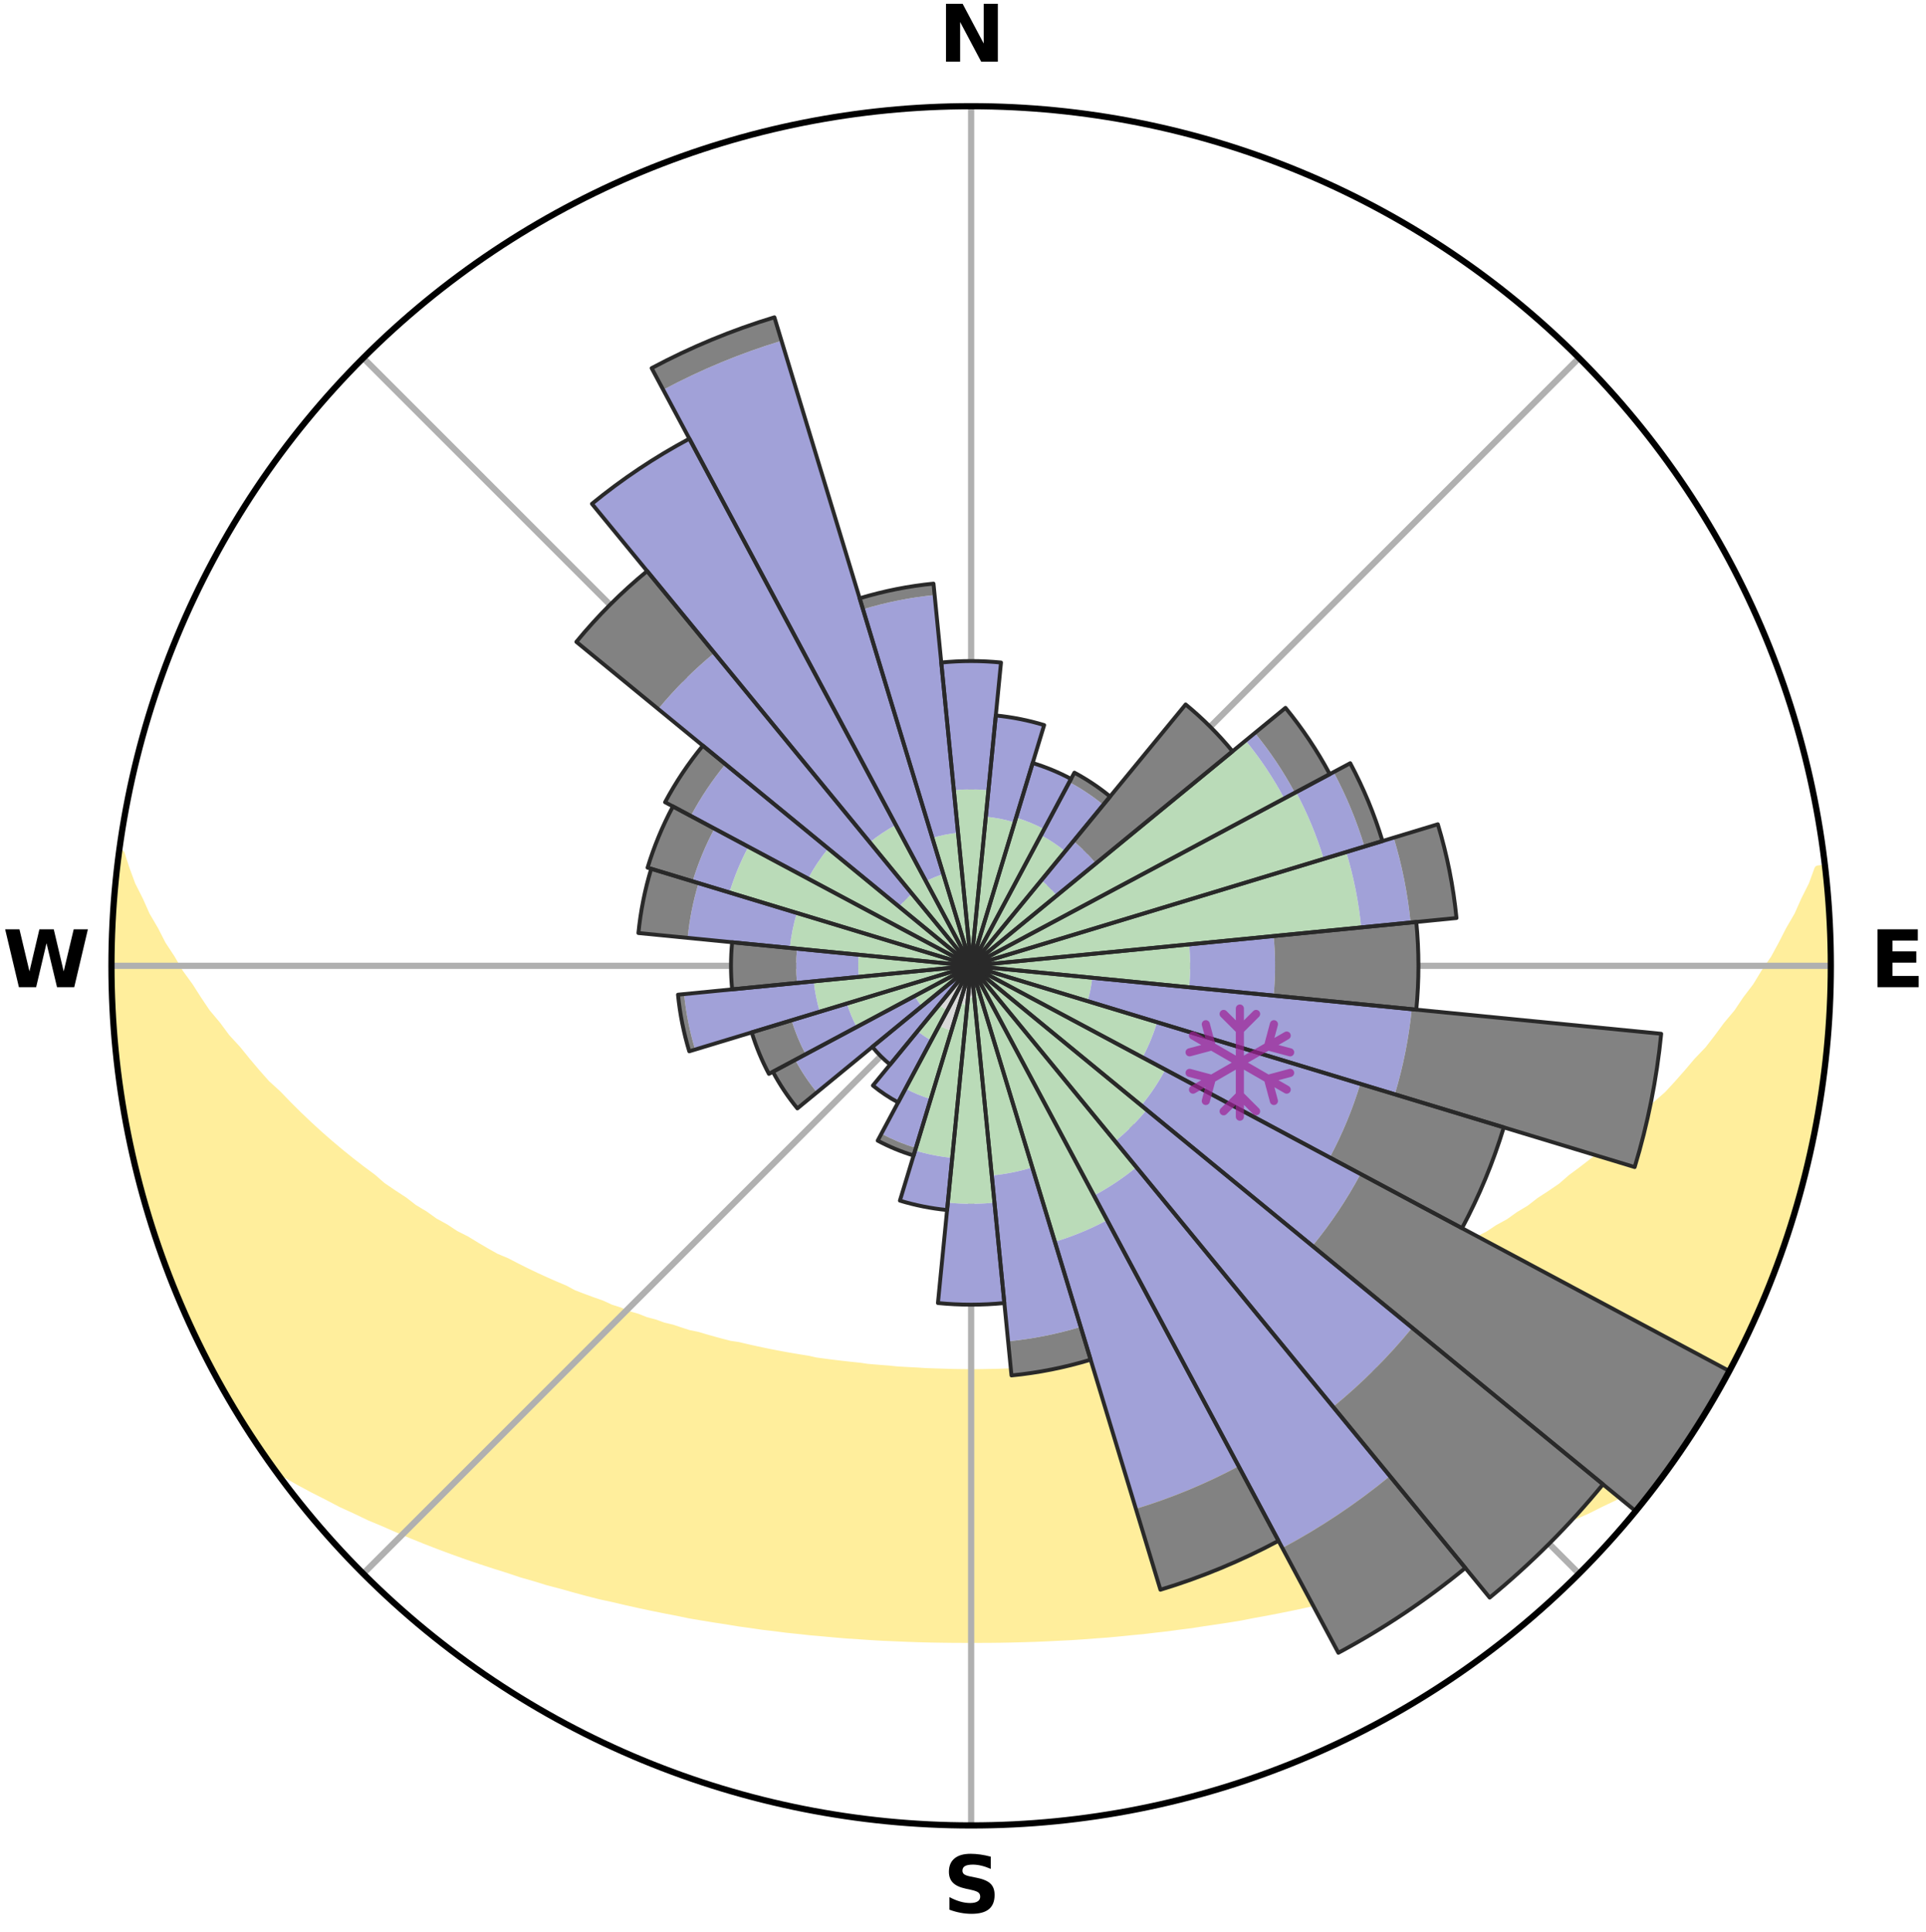 <?xml version="1.0" encoding="utf-8" standalone="no"?>
<!DOCTYPE svg PUBLIC "-//W3C//DTD SVG 1.1//EN"
  "http://www.w3.org/Graphics/SVG/1.1/DTD/svg11.dtd">
<svg xmlns:xlink="http://www.w3.org/1999/xlink" width="248.41pt" height="249.158pt" viewBox="0 0 248.41 249.158" xmlns="http://www.w3.org/2000/svg" version="1.1">
 <title>Ski Rose for Mont-Sainte-Anne</title>
 <defs>
  <style type="text/css">*{stroke-linejoin: round; stroke-linecap: butt}</style>
 </defs>
 <g id="figure_1">
  <g id="patch_1">
   <path d="M 0 249.158 
L 248.41 249.158 
L 248.41 0 
L 0 0 
z
" style="fill: #ffffff"/>
  </g>
  <g id="axes_1">
   <g id="patch_2">
    <path d="M 236.135 124.579 
C 236.135 110.018 233.267 95.599 227.695 82.147 
C 222.122 68.695 213.955 56.471 203.659 46.175 
C 193.363 35.879 181.139 27.711 167.687 22.139 
C 154.235 16.567 139.815 13.699 125.255 13.699 
C 110.694 13.699 96.275 16.567 82.823 22.139 
C 69.371 27.711 57.147 35.879 46.851 46.175 
C 36.555 56.471 28.387 68.695 22.815 82.147 
C 17.243 95.599 14.375 110.018 14.375 124.579 
C 14.375 139.14 17.243 153.559 22.815 167.011 
C 28.387 180.463 36.555 192.687 46.851 202.983 
C 57.147 213.279 69.371 221.447 82.823 227.019 
C 96.275 232.591 110.694 235.459 125.255 235.459 
C 139.815 235.459 154.235 232.591 167.687 227.019 
C 181.139 221.447 193.363 213.279 203.659 202.983 
C 213.955 192.687 222.122 180.463 227.695 167.011 
C 233.267 153.559 236.135 139.14 236.135 124.579 
M 125.255 124.579 
C 125.255 124.579 125.255 124.579 125.255 124.579 
C 125.255 124.579 125.255 124.579 125.255 124.579 
C 125.255 124.579 125.255 124.579 125.255 124.579 
C 125.255 124.579 125.255 124.579 125.255 124.579 
C 125.255 124.579 125.255 124.579 125.255 124.579 
C 125.255 124.579 125.255 124.579 125.255 124.579 
C 125.255 124.579 125.255 124.579 125.255 124.579 
C 125.255 124.579 125.255 124.579 125.255 124.579 
C 125.255 124.579 125.255 124.579 125.255 124.579 
C 125.255 124.579 125.255 124.579 125.255 124.579 
C 125.255 124.579 125.255 124.579 125.255 124.579 
C 125.255 124.579 125.255 124.579 125.255 124.579 
C 125.255 124.579 125.255 124.579 125.255 124.579 
C 125.255 124.579 125.255 124.579 125.255 124.579 
C 125.255 124.579 125.255 124.579 125.255 124.579 
C 125.255 124.579 125.255 124.579 125.255 124.579 
z
" style="fill: #ffffff"/>
   </g>
   <g id="PolyCollection_1">
    <defs>
     <path id="m8d64139849" d="M 235.386 -137.127 
L 234.5 -137.026 
L 233.771 -135.028 
L 232.776 -133.041 
L 231.914 -131.103 
L 230.801 -129.187 
L 229.845 -127.318 
L 228.849 -125.483 
L 227.611 -123.686 
L 226.545 -121.927 
L 225.24 -120.214 
L 224.112 -118.533 
L 222.749 -116.906 
L 221.567 -115.305 
L 220.36 -113.743 
L 218.924 -112.247 
L 217.672 -110.767 
L 216.4 -109.327 
L 215.108 -107.926 
L 213.597 -106.606 
L 212.272 -105.288 
L 210.932 -104.01 
L 209.578 -102.772 
L 208.211 -101.573 
L 206.833 -100.414 
L 205.446 -99.295 
L 204.049 -98.215 
L 202.646 -97.174 
L 201.419 -96.102 
L 200.002 -95.135 
L 198.581 -94.206 
L 197.334 -93.238 
L 195.907 -92.381 
L 194.649 -91.48 
L 193.22 -90.693 
L 191.957 -89.856 
L 190.53 -89.138 
L 189.265 -88.364 
L 187.999 -87.62 
L 186.58 -86.999 
L 185.318 -86.315 
L 184.057 -85.659 
L 182.797 -85.031 
L 181.541 -84.43 
L 180.289 -83.856 
L 179.04 -83.308 
L 177.797 -82.785 
L 176.559 -82.287 
L 175.449 -81.71 
L 174.22 -81.258 
L 172.999 -80.829 
L 171.896 -80.318 
L 170.688 -79.932 
L 169.488 -79.567 
L 168.397 -79.117 
L 167.212 -78.79 
L 166.13 -78.379 
L 164.962 -78.088 
L 163.889 -77.712 
L 162.82 -77.353 
L 161.678 -77.112 
L 160.62 -76.785 
L 159.568 -76.474 
L 158.519 -76.179 
L 157.413 -75.994 
L 156.377 -75.726 
L 155.347 -75.472 
L 154.323 -75.231 
L 153.303 -75.003 
L 152.289 -74.787 
L 151.281 -74.583 
L 150.278 -74.391 
L 149.28 -74.209 
L 148.288 -74.037 
L 147.301 -73.875 
L 146.32 -73.723 
L 145.344 -73.58 
L 144.373 -73.445 
L 143.407 -73.319 
L 142.467 -73.138 
L 141.508 -73.03 
L 140.554 -72.929 
L 139.605 -72.835 
L 138.66 -72.747 
L 137.718 -72.665 
L 136.79 -72.546 
L 135.855 -72.479 
L 134.922 -72.418 
L 133.993 -72.362 
L 133.071 -72.28 
L 132.146 -72.237 
L 131.223 -72.199 
L 130.302 -72.164 
L 129.384 -72.119 
L 128.465 -72.097 
L 127.547 -72.079 
L 126.63 -72.06 
L 125.713 -72.054 
L 124.796 -72.055 
L 123.88 -72.064 
L 122.963 -72.078 
L 122.046 -72.107 
L 121.127 -72.133 
L 120.208 -72.162 
L 119.287 -72.196 
L 118.367 -72.26 
L 117.443 -72.307 
L 116.516 -72.358 
L 115.587 -72.414 
L 114.662 -72.515 
L 113.728 -72.585 
L 112.79 -72.661 
L 111.849 -72.742 
L 110.918 -72.882 
L 109.97 -72.979 
L 109.018 -73.083 
L 108.062 -73.194 
L 107.1 -73.312 
L 106.134 -73.439 
L 105.163 -73.573 
L 104.217 -73.789 
L 103.238 -73.944 
L 102.254 -74.108 
L 101.264 -74.281 
L 100.269 -74.466 
L 99.269 -74.66 
L 98.263 -74.866 
L 97.252 -75.084 
L 96.235 -75.314 
L 95.214 -75.556 
L 94.127 -75.718 
L 93.092 -75.986 
L 92.051 -76.268 
L 91.006 -76.564 
L 89.957 -76.876 
L 88.826 -77.104 
L 87.764 -77.446 
L 86.698 -77.806 
L 85.541 -78.08 
L 84.465 -78.474 
L 83.29 -78.783 
L 82.205 -79.214 
L 81.014 -79.56 
L 79.921 -80.029 
L 78.716 -80.415 
L 77.616 -80.926 
L 76.399 -81.355 
L 75.175 -81.807 
L 73.943 -82.281 
L 72.833 -82.881 
L 71.594 -83.403 
L 70.349 -83.951 
L 69.1 -84.524 
L 67.848 -85.124 
L 66.592 -85.751 
L 65.335 -86.406 
L 63.924 -86.996 
L 62.662 -87.709 
L 61.399 -88.451 
L 60.138 -89.223 
L 58.714 -89.94 
L 57.455 -90.775 
L 56.029 -91.56 
L 54.775 -92.46 
L 53.352 -93.315 
L 52.108 -94.28 
L 50.69 -95.207 
L 49.277 -96.172 
L 48.054 -97.241 
L 46.653 -98.279 
L 45.26 -99.357 
L 43.876 -100.474 
L 42.501 -101.63 
L 41.138 -102.825 
L 39.787 -104.06 
L 38.45 -105.335 
L 37.128 -106.649 
L 35.823 -108.004 
L 34.332 -109.364 
L 33.062 -110.801 
L 31.813 -112.277 
L 30.586 -113.793 
L 29.176 -115.328 
L 27.996 -116.925 
L 26.636 -118.547 
L 25.51 -120.224 
L 24.415 -121.938 
L 23.144 -123.688 
L 22.113 -125.479 
L 20.913 -127.311 
L 19.957 -129.176 
L 18.843 -131.087 
L 17.98 -133.022 
L 16.98 -135.005 
L 16.243 -136.999 
L 15.585 -139.017 
L 15.411 -139.04 
L 15.411 -139.04 
L 15.108 -137.129 
L 14.944 -135.201 
L 14.814 -133.271 
L 14.61 -131.346 
L 14.545 -129.413 
L 14.512 -127.479 
L 14.408 -125.546 
L 14.441 -123.612 
L 14.433 -121.677 
L 14.602 -119.748 
L 14.629 -117.813 
L 14.789 -115.885 
L 14.979 -113.961 
L 15.105 -112.029 
L 15.357 -110.111 
L 15.64 -108.197 
L 15.953 -106.288 
L 16.295 -104.384 
L 16.667 -102.487 
L 17.068 -100.595 
L 17.5 -98.709 
L 18.048 -96.853 
L 18.463 -94.963 
L 18.987 -93.101 
L 19.542 -91.248 
L 20.127 -89.404 
L 20.743 -87.57 
L 21.459 -85.771 
L 22.135 -83.959 
L 22.843 -82.159 
L 23.582 -80.371 
L 24.434 -78.633 
L 25.225 -76.867 
L 26.065 -75.125 
L 26.939 -73.399 
L 27.848 -71.691 
L 28.793 -70.004 
L 29.719 -68.304 
L 30.736 -66.658 
L 31.744 -65.006 
L 32.827 -63.403 
L 33.889 -61.785 
L 34.991 -60.195 
L 36.764 -59.1 
L 38.572 -58.065 
L 40.402 -57.084 
L 42.244 -56.15 
L 44.036 -55.212 
L 45.891 -54.364 
L 47.689 -53.503 
L 49.542 -52.73 
L 51.337 -51.941 
L 53.131 -51.185 
L 54.92 -50.462 
L 56.705 -49.77 
L 58.485 -49.109 
L 60.258 -48.477 
L 62.025 -47.875 
L 63.784 -47.299 
L 65.535 -46.751 
L 67.242 -46.179 
L 68.978 -45.682 
L 70.671 -45.159 
L 72.391 -44.71 
L 74.071 -44.237 
L 75.743 -43.784 
L 77.411 -43.356 
L 79.096 -42.993 
L 80.746 -42.604 
L 82.391 -42.238 
L 84.027 -41.888 
L 85.657 -41.56 
L 87.278 -41.247 
L 88.876 -40.914 
L 90.486 -40.639 
L 92.087 -40.377 
L 93.682 -40.134 
L 95.258 -39.871 
L 96.84 -39.656 
L 98.406 -39.425 
L 99.977 -39.242 
L 101.533 -39.042 
L 103.092 -38.882 
L 104.64 -38.711 
L 106.189 -38.579 
L 107.729 -38.436 
L 109.265 -38.307 
L 110.801 -38.208 
L 112.331 -38.104 
L 113.858 -38.014 
L 115.385 -37.951 
L 116.907 -37.885 
L 118.428 -37.831 
L 119.947 -37.791 
L 121.464 -37.766 
L 122.981 -37.748 
L 124.497 -37.743 
L 126.013 -37.742 
L 127.529 -37.747 
L 129.045 -37.764 
L 130.563 -37.793 
L 132.082 -37.835 
L 133.603 -37.881 
L 135.125 -37.947 
L 136.65 -38.025 
L 138.179 -38.098 
L 139.71 -38.201 
L 141.242 -38.318 
L 142.782 -38.429 
L 144.322 -38.572 
L 145.866 -38.729 
L 147.42 -38.873 
L 148.972 -39.058 
L 150.536 -39.232 
L 152.097 -39.447 
L 153.674 -39.644 
L 155.244 -39.891 
L 156.832 -40.122 
L 158.428 -40.364 
L 160.029 -40.626 
L 161.622 -40.941 
L 163.238 -41.232 
L 164.86 -41.546 
L 166.491 -41.873 
L 168.127 -42.223 
L 169.772 -42.588 
L 171.423 -42.978 
L 173.082 -43.384 
L 174.746 -43.816 
L 176.449 -44.22 
L 178.13 -44.693 
L 179.816 -45.193 
L 181.543 -45.665 
L 183.244 -46.211 
L 184.988 -46.733 
L 186.74 -47.281 
L 188.456 -47.91 
L 190.222 -48.513 
L 191.994 -49.144 
L 193.772 -49.805 
L 195.556 -50.497 
L 197.345 -51.22 
L 199.191 -51.922 
L 200.987 -52.712 
L 202.785 -53.536 
L 204.638 -54.347 
L 206.434 -55.245 
L 208.286 -56.133 
L 210.128 -57.068 
L 211.898 -58.096 
L 213.708 -59.127 
L 215.486 -60.218 
L 216.623 -61.784 
L 217.71 -63.384 
L 218.744 -65.02 
L 219.771 -66.66 
L 220.774 -68.314 
L 221.67 -70.03 
L 222.623 -71.712 
L 223.526 -73.422 
L 224.475 -75.11 
L 225.293 -76.863 
L 226.138 -78.604 
L 226.876 -80.393 
L 227.668 -82.158 
L 228.413 -83.944 
L 229.111 -85.749 
L 229.762 -87.571 
L 230.366 -89.409 
L 230.978 -91.245 
L 231.483 -93.113 
L 232.062 -94.959 
L 232.521 -96.838 
L 233.059 -98.698 
L 233.387 -100.607 
L 233.815 -102.492 
L 234.232 -104.381 
L 234.608 -106.28 
L 234.771 -108.212 
L 235.067 -110.122 
L 235.313 -112.039 
L 235.533 -113.96 
L 235.716 -115.886 
L 235.856 -117.814 
L 235.965 -119.745 
L 236.038 -121.678 
L 236.074 -123.612 
L 236.076 -125.546 
L 236.044 -127.48 
L 235.978 -129.413 
L 235.878 -131.345 
L 235.746 -133.275 
L 235.581 -135.202 
L 235.386 -137.127 
z
" style="stroke: #ffee9c"/>
    </defs>
    <g clip-path="url(#p212546e3c6)">
     <use xlink:href="#m8d64139849" x="0" y="249.158" style="fill: #ffee9c; stroke: #ffee9c"/>
    </g>
   </g>
   <g id="matplotlib.axis_1">
    <g id="xtick_1">
     <g id="line2d_1">
      <path d="M 125.255 124.579 
L 125.255 13.699 
" clip-path="url(#p212546e3c6)" style="fill: none; stroke: #b0b0b0; stroke-width: 0.8; stroke-linecap: square"/>
     </g>
     <g id="text_1">
      <!-- N -->
      <g transform="translate(121.07 7.958) scale(0.1 -0.1)">
       <defs>
        <path id="DejaVuSans-Bold-4e" d="M 588 4666 
L 1931 4666 
L 3628 1466 
L 3628 4666 
L 4769 4666 
L 4769 0 
L 3425 0 
L 1728 3200 
L 1728 0 
L 588 0 
L 588 4666 
z
" transform="scale(0.016)"/>
       </defs>
       <use xlink:href="#DejaVuSans-Bold-4e"/>
      </g>
     </g>
    </g>
    <g id="xtick_2">
     <g id="line2d_2">
      <path d="M 125.255 124.579 
L 203.659 46.175 
" clip-path="url(#p212546e3c6)" style="fill: none; stroke: #b0b0b0; stroke-width: 0.8; stroke-linecap: square"/>
     </g>
    </g>
    <g id="xtick_3">
     <g id="line2d_3">
      <path d="M 125.255 124.579 
L 236.135 124.579 
" clip-path="url(#p212546e3c6)" style="fill: none; stroke: #b0b0b0; stroke-width: 0.8; stroke-linecap: square"/>
     </g>
     <g id="text_2">
      <!-- E -->
      <g transform="translate(241.219 127.338) scale(0.1 -0.1)">
       <defs>
        <path id="DejaVuSans-Bold-45" d="M 588 4666 
L 3834 4666 
L 3834 3756 
L 1791 3756 
L 1791 2888 
L 3713 2888 
L 3713 1978 
L 1791 1978 
L 1791 909 
L 3903 909 
L 3903 0 
L 588 0 
L 588 4666 
z
" transform="scale(0.016)"/>
       </defs>
       <use xlink:href="#DejaVuSans-Bold-45"/>
      </g>
     </g>
    </g>
    <g id="xtick_4">
     <g id="line2d_4">
      <path d="M 125.255 124.579 
L 203.659 202.983 
" clip-path="url(#p212546e3c6)" style="fill: none; stroke: #b0b0b0; stroke-width: 0.8; stroke-linecap: square"/>
     </g>
    </g>
    <g id="xtick_5">
     <g id="line2d_5">
      <path d="M 125.255 124.579 
L 125.255 235.459 
" clip-path="url(#p212546e3c6)" style="fill: none; stroke: #b0b0b0; stroke-width: 0.8; stroke-linecap: square"/>
     </g>
     <g id="text_3">
      <!-- S -->
      <g transform="translate(121.654 246.718) scale(0.1 -0.1)">
       <defs>
        <path id="DejaVuSans-Bold-53" d="M 3834 4519 
L 3834 3531 
Q 3450 3703 3084 3790 
Q 2719 3878 2394 3878 
Q 1963 3878 1756 3759 
Q 1550 3641 1550 3391 
Q 1550 3203 1689 3098 
Q 1828 2994 2194 2919 
L 2706 2816 
Q 3484 2659 3812 2340 
Q 4141 2022 4141 1434 
Q 4141 663 3683 286 
Q 3225 -91 2284 -91 
Q 1841 -91 1394 -6 
Q 947 78 500 244 
L 500 1259 
Q 947 1022 1364 901 
Q 1781 781 2169 781 
Q 2563 781 2772 912 
Q 2981 1044 2981 1288 
Q 2981 1506 2839 1625 
Q 2697 1744 2272 1838 
L 1806 1941 
Q 1106 2091 782 2419 
Q 459 2747 459 3303 
Q 459 4000 909 4375 
Q 1359 4750 2203 4750 
Q 2588 4750 2994 4692 
Q 3400 4634 3834 4519 
z
" transform="scale(0.016)"/>
       </defs>
       <use xlink:href="#DejaVuSans-Bold-53"/>
      </g>
     </g>
    </g>
    <g id="xtick_6">
     <g id="line2d_6">
      <path d="M 125.255 124.579 
L 46.851 202.983 
" clip-path="url(#p212546e3c6)" style="fill: none; stroke: #b0b0b0; stroke-width: 0.8; stroke-linecap: square"/>
     </g>
    </g>
    <g id="xtick_7">
     <g id="line2d_7">
      <path d="M 125.255 124.579 
L 14.375 124.579 
" clip-path="url(#p212546e3c6)" style="fill: none; stroke: #b0b0b0; stroke-width: 0.8; stroke-linecap: square"/>
     </g>
     <g id="text_4">
      <!-- W -->
      <g transform="translate(0.36 127.338) scale(0.1 -0.1)">
       <defs>
        <path id="DejaVuSans-Bold-57" d="M 191 4666 
L 1344 4666 
L 2150 1275 
L 2950 4666 
L 4109 4666 
L 4909 1275 
L 5716 4666 
L 6859 4666 
L 5759 0 
L 4372 0 
L 3525 3547 
L 2688 0 
L 1300 0 
L 191 4666 
z
" transform="scale(0.016)"/>
       </defs>
       <use xlink:href="#DejaVuSans-Bold-57"/>
      </g>
     </g>
    </g>
    <g id="xtick_8">
     <g id="line2d_8">
      <path d="M 125.255 124.579 
L 46.851 46.175 
" clip-path="url(#p212546e3c6)" style="fill: none; stroke: #b0b0b0; stroke-width: 0.8; stroke-linecap: square"/>
     </g>
    </g>
   </g>
   <g id="matplotlib.axis_2"/>
   <g id="patch_3">
    <path d="M 125.255 124.579 
C 125.255 124.579 125.255 124.579 125.255 124.579 
C 125.255 124.579 125.255 124.579 125.255 124.579 
L 125.255 124.579 
C 125.255 124.579 125.255 124.579 125.255 124.579 
C 125.255 124.579 125.255 124.579 125.255 124.579 
z
" clip-path="url(#p212546e3c6)" style="fill: #d9d9d9"/>
   </g>
   <g id="patch_4">
    <path d="M 125.255 124.579 
C 125.255 124.579 125.255 124.579 125.255 124.579 
C 125.255 124.579 125.255 124.579 125.255 124.579 
L 125.255 124.579 
C 125.255 124.579 125.255 124.579 125.255 124.579 
C 125.255 124.579 125.255 124.579 125.255 124.579 
z
" clip-path="url(#p212546e3c6)" style="fill: #d9d9d9"/>
   </g>
   <g id="patch_5">
    <path d="M 125.255 124.579 
C 125.255 124.579 125.255 124.579 125.255 124.579 
C 125.255 124.579 125.255 124.579 125.255 124.579 
L 125.255 124.579 
C 125.255 124.579 125.255 124.579 125.255 124.579 
C 125.255 124.579 125.255 124.579 125.255 124.579 
z
" clip-path="url(#p212546e3c6)" style="fill: #d9d9d9"/>
   </g>
   <g id="patch_6">
    <path d="M 125.255 124.579 
C 125.255 124.579 125.255 124.579 125.255 124.579 
C 125.255 124.579 125.255 124.579 125.255 124.579 
L 125.255 124.579 
C 125.255 124.579 125.255 124.579 125.255 124.579 
C 125.255 124.579 125.255 124.579 125.255 124.579 
z
" clip-path="url(#p212546e3c6)" style="fill: #d9d9d9"/>
   </g>
   <g id="patch_7">
    <path d="M 125.255 124.579 
C 125.255 124.579 125.255 124.579 125.255 124.579 
C 125.255 124.579 125.255 124.579 125.255 124.579 
L 125.255 124.579 
C 125.255 124.579 125.255 124.579 125.255 124.579 
C 125.255 124.579 125.255 124.579 125.255 124.579 
z
" clip-path="url(#p212546e3c6)" style="fill: #d9d9d9"/>
   </g>
   <g id="patch_8">
    <path d="M 125.255 124.579 
C 125.255 124.579 125.255 124.579 125.255 124.579 
C 125.255 124.579 125.255 124.579 125.255 124.579 
L 125.255 124.579 
C 125.255 124.579 125.255 124.579 125.255 124.579 
C 125.255 124.579 125.255 124.579 125.255 124.579 
z
" clip-path="url(#p212546e3c6)" style="fill: #d9d9d9"/>
   </g>
   <g id="patch_9">
    <path d="M 125.255 124.579 
C 125.255 124.579 125.255 124.579 125.255 124.579 
C 125.255 124.579 125.255 124.579 125.255 124.579 
L 125.255 124.579 
C 125.255 124.579 125.255 124.579 125.255 124.579 
C 125.255 124.579 125.255 124.579 125.255 124.579 
z
" clip-path="url(#p212546e3c6)" style="fill: #d9d9d9"/>
   </g>
   <g id="patch_10">
    <path d="M 125.255 124.579 
C 125.255 124.579 125.255 124.579 125.255 124.579 
C 125.255 124.579 125.255 124.579 125.255 124.579 
L 125.255 124.579 
C 125.255 124.579 125.255 124.579 125.255 124.579 
C 125.255 124.579 125.255 124.579 125.255 124.579 
z
" clip-path="url(#p212546e3c6)" style="fill: #d9d9d9"/>
   </g>
   <g id="patch_11">
    <path d="M 125.255 124.579 
C 125.255 124.579 125.255 124.579 125.255 124.579 
C 125.255 124.579 125.255 124.579 125.255 124.579 
L 125.255 124.579 
C 125.255 124.579 125.255 124.579 125.255 124.579 
C 125.255 124.579 125.255 124.579 125.255 124.579 
z
" clip-path="url(#p212546e3c6)" style="fill: #d9d9d9"/>
   </g>
   <g id="patch_12">
    <path d="M 125.255 124.579 
C 125.255 124.579 125.255 124.579 125.255 124.579 
C 125.255 124.579 125.255 124.579 125.255 124.579 
L 125.255 124.579 
C 125.255 124.579 125.255 124.579 125.255 124.579 
C 125.255 124.579 125.255 124.579 125.255 124.579 
z
" clip-path="url(#p212546e3c6)" style="fill: #d9d9d9"/>
   </g>
   <g id="patch_13">
    <path d="M 125.255 124.579 
C 125.255 124.579 125.255 124.579 125.255 124.579 
C 125.255 124.579 125.255 124.579 125.255 124.579 
L 125.255 124.579 
C 125.255 124.579 125.255 124.579 125.255 124.579 
C 125.255 124.579 125.255 124.579 125.255 124.579 
z
" clip-path="url(#p212546e3c6)" style="fill: #d9d9d9"/>
   </g>
   <g id="patch_14">
    <path d="M 125.255 124.579 
C 125.255 124.579 125.255 124.579 125.255 124.579 
C 125.255 124.579 125.255 124.579 125.255 124.579 
L 125.255 124.579 
C 125.255 124.579 125.255 124.579 125.255 124.579 
C 125.255 124.579 125.255 124.579 125.255 124.579 
z
" clip-path="url(#p212546e3c6)" style="fill: #d9d9d9"/>
   </g>
   <g id="patch_15">
    <path d="M 125.255 124.579 
C 125.255 124.579 125.255 124.579 125.255 124.579 
C 125.255 124.579 125.255 124.579 125.255 124.579 
L 125.255 124.579 
C 125.255 124.579 125.255 124.579 125.255 124.579 
C 125.255 124.579 125.255 124.579 125.255 124.579 
z
" clip-path="url(#p212546e3c6)" style="fill: #d9d9d9"/>
   </g>
   <g id="patch_16">
    <path d="M 125.255 124.579 
C 125.255 124.579 125.255 124.579 125.255 124.579 
C 125.255 124.579 125.255 124.579 125.255 124.579 
L 125.255 124.579 
C 125.255 124.579 125.255 124.579 125.255 124.579 
C 125.255 124.579 125.255 124.579 125.255 124.579 
z
" clip-path="url(#p212546e3c6)" style="fill: #d9d9d9"/>
   </g>
   <g id="patch_17">
    <path d="M 125.255 124.579 
C 125.255 124.579 125.255 124.579 125.255 124.579 
C 125.255 124.579 125.255 124.579 125.255 124.579 
L 125.255 124.579 
C 125.255 124.579 125.255 124.579 125.255 124.579 
C 125.255 124.579 125.255 124.579 125.255 124.579 
z
" clip-path="url(#p212546e3c6)" style="fill: #d9d9d9"/>
   </g>
   <g id="patch_18">
    <path d="M 125.255 124.579 
C 125.255 124.579 125.255 124.579 125.255 124.579 
C 125.255 124.579 125.255 124.579 125.255 124.579 
L 125.54 127.479 
C 125.635 127.47 125.73 127.456 125.823 127.437 
C 125.917 127.418 126.009 127.395 126.101 127.367 
z
" clip-path="url(#p212546e3c6)" style="fill: #d9d9d9"/>
   </g>
   <g id="patch_19">
    <path d="M 125.255 124.579 
C 125.255 124.579 125.255 124.579 125.255 124.579 
C 125.255 124.579 125.255 124.579 125.255 124.579 
L 124.851 128.68 
C 124.985 128.693 125.12 128.7 125.255 128.7 
C 125.39 128.7 125.525 128.693 125.659 128.68 
z
" clip-path="url(#p212546e3c6)" style="fill: #d9d9d9"/>
   </g>
   <g id="patch_20">
    <path d="M 125.255 124.579 
C 125.255 124.579 125.255 124.579 125.255 124.579 
C 125.255 124.579 125.255 124.579 125.255 124.579 
L 123.79 129.409 
C 123.948 129.457 124.108 129.497 124.27 129.529 
C 124.432 129.561 124.596 129.586 124.76 129.602 
z
" clip-path="url(#p212546e3c6)" style="fill: #d9d9d9"/>
   </g>
   <g id="patch_21">
    <path d="M 125.255 124.579 
C 125.255 124.579 125.255 124.579 125.255 124.579 
C 125.255 124.579 125.255 124.579 125.255 124.579 
L 121.134 132.288 
C 121.386 132.423 121.645 132.546 121.91 132.655 
C 122.174 132.765 122.443 132.861 122.717 132.944 
z
" clip-path="url(#p212546e3c6)" style="fill: #d9d9d9"/>
   </g>
   <g id="patch_22">
    <path d="M 125.255 124.579 
C 125.255 124.579 125.255 124.579 125.255 124.579 
C 125.255 124.579 125.255 124.579 125.255 124.579 
L 121.121 129.616 
C 121.286 129.751 121.458 129.878 121.635 129.997 
C 121.812 130.115 121.995 130.225 122.183 130.325 
z
" clip-path="url(#p212546e3c6)" style="fill: #d9d9d9"/>
   </g>
   <g id="patch_23">
    <path d="M 125.255 124.579 
C 125.255 124.579 125.255 124.579 125.255 124.579 
C 125.255 124.579 125.255 124.579 125.255 124.579 
L 125.255 124.579 
C 125.255 124.579 125.255 124.579 125.255 124.579 
C 125.255 124.579 125.255 124.579 125.255 124.579 
z
" clip-path="url(#p212546e3c6)" style="fill: #d9d9d9"/>
   </g>
   <g id="patch_24">
    <path d="M 125.255 124.579 
C 125.255 124.579 125.255 124.579 125.255 124.579 
C 125.255 124.579 125.255 124.579 125.255 124.579 
L 125.255 124.579 
C 125.255 124.579 125.255 124.579 125.255 124.579 
C 125.255 124.579 125.255 124.579 125.255 124.579 
z
" clip-path="url(#p212546e3c6)" style="fill: #d9d9d9"/>
   </g>
   <g id="patch_25">
    <path d="M 125.255 124.579 
C 125.255 124.579 125.255 124.579 125.255 124.579 
C 125.255 124.579 125.255 124.579 125.255 124.579 
L 125.255 124.579 
C 125.255 124.579 125.255 124.579 125.255 124.579 
C 125.255 124.579 125.255 124.579 125.255 124.579 
z
" clip-path="url(#p212546e3c6)" style="fill: #d9d9d9"/>
   </g>
   <g id="patch_26">
    <path d="M 125.255 124.579 
C 125.255 124.579 125.255 124.579 125.255 124.579 
C 125.255 124.579 125.255 124.579 125.255 124.579 
L 125.255 124.579 
C 125.255 124.579 125.255 124.579 125.255 124.579 
C 125.255 124.579 125.255 124.579 125.255 124.579 
z
" clip-path="url(#p212546e3c6)" style="fill: #d9d9d9"/>
   </g>
   <g id="patch_27">
    <path d="M 125.255 124.579 
C 125.255 124.579 125.255 124.579 125.255 124.579 
C 125.255 124.579 125.255 124.579 125.255 124.579 
L 125.255 124.579 
C 125.255 124.579 125.255 124.579 125.255 124.579 
C 125.255 124.579 125.255 124.579 125.255 124.579 
z
" clip-path="url(#p212546e3c6)" style="fill: #d9d9d9"/>
   </g>
   <g id="patch_28">
    <path d="M 125.255 124.579 
C 125.255 124.579 125.255 124.579 125.255 124.579 
C 125.255 124.579 125.255 124.579 125.255 124.579 
L 125.255 124.579 
C 125.255 124.579 125.255 124.579 125.255 124.579 
C 125.255 124.579 125.255 124.579 125.255 124.579 
z
" clip-path="url(#p212546e3c6)" style="fill: #d9d9d9"/>
   </g>
   <g id="patch_29">
    <path d="M 125.255 124.579 
C 125.255 124.579 125.255 124.579 125.255 124.579 
C 125.255 124.579 125.255 124.579 125.255 124.579 
L 125.255 124.579 
C 125.255 124.579 125.255 124.579 125.255 124.579 
C 125.255 124.579 125.255 124.579 125.255 124.579 
z
" clip-path="url(#p212546e3c6)" style="fill: #d9d9d9"/>
   </g>
   <g id="patch_30">
    <path d="M 125.255 124.579 
C 125.255 124.579 125.255 124.579 125.255 124.579 
C 125.255 124.579 125.255 124.579 125.255 124.579 
L 125.255 124.579 
C 125.255 124.579 125.255 124.579 125.255 124.579 
C 125.255 124.579 125.255 124.579 125.255 124.579 
z
" clip-path="url(#p212546e3c6)" style="fill: #d9d9d9"/>
   </g>
   <g id="patch_31">
    <path d="M 125.255 124.579 
C 125.255 124.579 125.255 124.579 125.255 124.579 
C 125.255 124.579 125.255 124.579 125.255 124.579 
L 125.255 124.579 
C 125.255 124.579 125.255 124.579 125.255 124.579 
C 125.255 124.579 125.255 124.579 125.255 124.579 
z
" clip-path="url(#p212546e3c6)" style="fill: #d9d9d9"/>
   </g>
   <g id="patch_32">
    <path d="M 125.255 124.579 
C 125.255 124.579 125.255 124.579 125.255 124.579 
C 125.255 124.579 125.255 124.579 125.255 124.579 
L 125.255 124.579 
C 125.255 124.579 125.255 124.579 125.255 124.579 
C 125.255 124.579 125.255 124.579 125.255 124.579 
z
" clip-path="url(#p212546e3c6)" style="fill: #d9d9d9"/>
   </g>
   <g id="patch_33">
    <path d="M 125.255 124.579 
C 125.255 124.579 125.255 124.579 125.255 124.579 
C 125.255 124.579 125.255 124.579 125.255 124.579 
L 125.255 124.579 
C 125.255 124.579 125.255 124.579 125.255 124.579 
C 125.255 124.579 125.255 124.579 125.255 124.579 
z
" clip-path="url(#p212546e3c6)" style="fill: #d9d9d9"/>
   </g>
   <g id="patch_34">
    <path d="M 125.255 124.579 
C 125.255 124.579 125.255 124.579 125.255 124.579 
C 125.255 124.579 125.255 124.579 125.255 124.579 
L 125.255 124.579 
C 125.255 124.579 125.255 124.579 125.255 124.579 
C 125.255 124.579 125.255 124.579 125.255 124.579 
z
" clip-path="url(#p212546e3c6)" style="fill: #d9d9d9"/>
   </g>
   <g id="patch_35">
    <path d="M 125.255 124.579 
C 125.255 124.579 125.255 124.579 125.255 124.579 
C 125.255 124.579 125.255 124.579 125.255 124.579 
L 127.486 101.931 
C 126.744 101.858 126 101.821 125.255 101.821 
C 124.51 101.821 123.765 101.858 123.024 101.931 
z
" clip-path="url(#p212546e3c6)" style="fill: #badbb8"/>
   </g>
   <g id="patch_36">
    <path d="M 125.255 124.579 
C 125.255 124.579 125.255 124.579 125.255 124.579 
C 125.255 124.579 125.255 124.579 125.255 124.579 
L 130.866 106.083 
C 130.26 105.899 129.646 105.746 129.026 105.622 
C 128.405 105.499 127.779 105.406 127.149 105.344 
z
" clip-path="url(#p212546e3c6)" style="fill: #badbb8"/>
   </g>
   <g id="patch_37">
    <path d="M 125.255 124.579 
C 125.255 124.579 125.255 124.579 125.255 124.579 
C 125.255 124.579 125.255 124.579 125.255 124.579 
L 134.672 106.961 
C 134.095 106.653 133.504 106.373 132.899 106.123 
C 132.295 105.873 131.679 105.653 131.054 105.463 
z
" clip-path="url(#p212546e3c6)" style="fill: #badbb8"/>
   </g>
   <g id="patch_38">
    <path d="M 125.255 124.579 
C 125.255 124.579 125.255 124.579 125.255 124.579 
C 125.255 124.579 125.255 124.579 125.255 124.579 
L 137.376 109.809 
C 136.893 109.412 136.39 109.039 135.87 108.692 
C 135.35 108.344 134.814 108.023 134.262 107.728 
z
" clip-path="url(#p212546e3c6)" style="fill: #badbb8"/>
   </g>
   <g id="patch_39">
    <path d="M 125.255 124.579 
C 125.255 124.579 125.255 124.579 125.255 124.579 
C 125.255 124.579 125.255 124.579 125.255 124.579 
L 136.29 115.523 
C 135.993 115.162 135.679 114.816 135.349 114.485 
C 135.018 114.155 134.672 113.841 134.311 113.544 
z
" clip-path="url(#p212546e3c6)" style="fill: #badbb8"/>
   </g>
   <g id="patch_40">
    <path d="M 125.255 124.579 
C 125.255 124.579 125.255 124.579 125.255 124.579 
C 125.255 124.579 125.255 124.579 125.255 124.579 
L 165.642 102.991 
C 164.936 101.67 164.165 100.383 163.332 99.137 
C 162.499 97.89 161.606 96.686 160.655 95.527 
z
" clip-path="url(#p212546e3c6)" style="fill: #badbb8"/>
   </g>
   <g id="patch_41">
    <path d="M 125.255 124.579 
C 125.255 124.579 125.255 124.579 125.255 124.579 
C 125.255 124.579 125.255 124.579 125.255 124.579 
L 170.732 110.784 
C 170.281 109.295 169.756 107.83 169.161 106.393 
C 168.566 104.955 167.9 103.548 167.167 102.177 
z
" clip-path="url(#p212546e3c6)" style="fill: #badbb8"/>
   </g>
   <g id="patch_42">
    <path d="M 125.255 124.579 
C 125.255 124.579 125.255 124.579 125.255 124.579 
C 125.255 124.579 125.255 124.579 125.255 124.579 
L 175.565 119.624 
C 175.403 117.977 175.16 116.339 174.837 114.717 
C 174.514 113.094 174.112 111.488 173.632 109.904 
z
" clip-path="url(#p212546e3c6)" style="fill: #badbb8"/>
   </g>
   <g id="patch_43">
    <path d="M 125.255 124.579 
C 125.255 124.579 125.255 124.579 125.255 124.579 
C 125.255 124.579 125.255 124.579 125.255 124.579 
L 153.37 127.348 
C 153.46 126.428 153.506 125.504 153.506 124.579 
C 153.506 123.654 153.46 122.73 153.37 121.81 
z
" clip-path="url(#p212546e3c6)" style="fill: #badbb8"/>
   </g>
   <g id="patch_44">
    <path d="M 125.255 124.579 
C 125.255 124.579 125.255 124.579 125.255 124.579 
C 125.255 124.579 125.255 124.579 125.255 124.579 
L 140.271 129.134 
C 140.42 128.643 140.545 128.144 140.645 127.64 
C 140.745 127.137 140.821 126.628 140.871 126.117 
z
" clip-path="url(#p212546e3c6)" style="fill: #badbb8"/>
   </g>
   <g id="patch_45">
    <path d="M 125.255 124.579 
C 125.255 124.579 125.255 124.579 125.255 124.579 
C 125.255 124.579 125.255 124.579 125.255 124.579 
L 147.361 136.395 
C 147.748 135.672 148.099 134.929 148.413 134.171 
C 148.727 133.413 149.003 132.64 149.241 131.855 
z
" clip-path="url(#p212546e3c6)" style="fill: #badbb8"/>
   </g>
   <g id="patch_46">
    <path d="M 125.255 124.579 
C 125.255 124.579 125.255 124.579 125.255 124.579 
C 125.255 124.579 125.255 124.579 125.255 124.579 
L 147.209 142.596 
C 147.799 141.878 148.353 141.131 148.869 140.358 
C 149.386 139.585 149.864 138.787 150.302 137.967 
z
" clip-path="url(#p212546e3c6)" style="fill: #badbb8"/>
   </g>
   <g id="patch_47">
    <path d="M 125.255 124.579 
C 125.255 124.579 125.255 124.579 125.255 124.579 
C 125.255 124.579 125.255 124.579 125.255 124.579 
L 143.832 147.216 
C 144.573 146.608 145.284 145.964 145.962 145.286 
C 146.639 144.608 147.284 143.898 147.892 143.157 
z
" clip-path="url(#p212546e3c6)" style="fill: #badbb8"/>
   </g>
   <g id="patch_48">
    <path d="M 125.255 124.579 
C 125.255 124.579 125.255 124.579 125.255 124.579 
C 125.255 124.579 125.255 124.579 125.255 124.579 
L 141.096 154.215 
C 142.066 153.697 143.01 153.131 143.924 152.52 
C 144.839 151.909 145.723 151.253 146.573 150.556 
z
" clip-path="url(#p212546e3c6)" style="fill: #badbb8"/>
   </g>
   <g id="patch_49">
    <path d="M 125.255 124.579 
C 125.255 124.579 125.255 124.579 125.255 124.579 
C 125.255 124.579 125.255 124.579 125.255 124.579 
L 136.054 160.179 
C 137.219 159.825 138.366 159.415 139.491 158.949 
C 140.616 158.483 141.718 157.962 142.792 157.388 
z
" clip-path="url(#p212546e3c6)" style="fill: #badbb8"/>
   </g>
   <g id="patch_50">
    <path d="M 126.101 127.367 
C 126.009 127.395 125.917 127.418 125.823 127.437 
C 125.73 127.456 125.635 127.47 125.54 127.479 
L 127.919 151.627 
C 128.804 151.54 129.685 151.409 130.557 151.236 
C 131.43 151.062 132.293 150.846 133.144 150.587 
z
" clip-path="url(#p212546e3c6)" style="fill: #badbb8"/>
   </g>
   <g id="patch_51">
    <path d="M 125.659 128.68 
C 125.525 128.693 125.39 128.7 125.255 128.7 
C 125.12 128.7 124.985 128.693 124.851 128.68 
L 122.246 155.131 
C 123.246 155.229 124.25 155.279 125.255 155.279 
C 126.26 155.279 127.264 155.229 128.264 155.131 
z
" clip-path="url(#p212546e3c6)" style="fill: #badbb8"/>
   </g>
   <g id="patch_52">
    <path d="M 124.76 129.602 
C 124.596 129.586 124.432 129.561 124.27 129.529 
C 124.108 129.497 123.948 129.457 123.79 129.409 
L 118.028 148.403 
C 118.808 148.64 119.599 148.838 120.398 148.997 
C 121.197 149.156 122.004 149.275 122.815 149.355 
z
" clip-path="url(#p212546e3c6)" style="fill: #badbb8"/>
   </g>
   <g id="patch_53">
    <path d="M 122.717 132.944 
C 122.443 132.861 122.174 132.765 121.91 132.655 
C 121.645 132.546 121.386 132.423 121.134 132.288 
L 116.787 140.42 
C 117.306 140.698 117.838 140.949 118.381 141.174 
C 118.924 141.399 119.478 141.597 120.041 141.768 
z
" clip-path="url(#p212546e3c6)" style="fill: #badbb8"/>
   </g>
   <g id="patch_54">
    <path d="M 122.183 130.325 
C 121.995 130.225 121.812 130.115 121.635 129.997 
C 121.458 129.878 121.286 129.751 121.121 129.616 
L 118.338 133.007 
C 118.614 133.233 118.901 133.446 119.198 133.644 
C 119.494 133.843 119.801 134.026 120.115 134.194 
z
" clip-path="url(#p212546e3c6)" style="fill: #badbb8"/>
   </g>
   <g id="patch_55">
    <path d="M 125.255 124.579 
C 125.255 124.579 125.255 124.579 125.255 124.579 
C 125.255 124.579 125.255 124.579 125.255 124.579 
L 125.255 124.579 
C 125.255 124.579 125.255 124.579 125.255 124.579 
C 125.255 124.579 125.255 124.579 125.255 124.579 
z
" clip-path="url(#p212546e3c6)" style="fill: #badbb8"/>
   </g>
   <g id="patch_56">
    <path d="M 125.255 124.579 
C 125.255 124.579 125.255 124.579 125.255 124.579 
C 125.255 124.579 125.255 124.579 125.255 124.579 
L 117.986 128.464 
C 118.114 128.702 118.252 128.934 118.402 129.158 
C 118.552 129.382 118.713 129.599 118.884 129.808 
z
" clip-path="url(#p212546e3c6)" style="fill: #badbb8"/>
   </g>
   <g id="patch_57">
    <path d="M 125.255 124.579 
C 125.255 124.579 125.255 124.579 125.255 124.579 
C 125.255 124.579 125.255 124.579 125.255 124.579 
L 109.237 129.438 
C 109.396 129.962 109.58 130.479 109.79 130.985 
C 110 131.491 110.234 131.987 110.492 132.47 
z
" clip-path="url(#p212546e3c6)" style="fill: #badbb8"/>
   </g>
   <g id="patch_58">
    <path d="M 125.255 124.579 
C 125.255 124.579 125.255 124.579 125.255 124.579 
C 125.255 124.579 125.255 124.579 125.255 124.579 
L 104.956 126.578 
C 105.021 127.243 105.119 127.904 105.25 128.558 
C 105.38 129.213 105.542 129.861 105.736 130.5 
z
" clip-path="url(#p212546e3c6)" style="fill: #badbb8"/>
   </g>
   <g id="patch_59">
    <path d="M 125.255 124.579 
C 125.255 124.579 125.255 124.579 125.255 124.579 
C 125.255 124.579 125.255 124.579 125.255 124.579 
L 110.756 123.151 
C 110.709 123.626 110.686 124.102 110.686 124.579 
C 110.686 125.056 110.709 125.533 110.756 126.007 
z
" clip-path="url(#p212546e3c6)" style="fill: #badbb8"/>
   </g>
   <g id="patch_60">
    <path d="M 125.255 124.579 
C 125.255 124.579 125.255 124.579 125.255 124.579 
C 125.255 124.579 125.255 124.579 125.255 124.579 
L 102.774 117.76 
C 102.551 118.495 102.364 119.242 102.214 119.996 
C 102.064 120.75 101.951 121.511 101.876 122.276 
z
" clip-path="url(#p212546e3c6)" style="fill: #badbb8"/>
   </g>
   <g id="patch_61">
    <path d="M 125.255 124.579 
C 125.255 124.579 125.255 124.579 125.255 124.579 
C 125.255 124.579 125.255 124.579 125.255 124.579 
L 96.524 109.222 
C 96.021 110.162 95.565 111.127 95.157 112.112 
C 94.749 113.097 94.389 114.102 94.08 115.122 
z
" clip-path="url(#p212546e3c6)" style="fill: #badbb8"/>
   </g>
   <g id="patch_62">
    <path d="M 125.255 124.579 
C 125.255 124.579 125.255 124.579 125.255 124.579 
C 125.255 124.579 125.255 124.579 125.255 124.579 
L 106.818 109.448 
C 106.323 110.052 105.857 110.679 105.423 111.328 
C 104.99 111.977 104.588 112.647 104.22 113.336 
z
" clip-path="url(#p212546e3c6)" style="fill: #badbb8"/>
   </g>
   <g id="patch_63">
    <path d="M 125.255 124.579 
C 125.255 124.579 125.255 124.579 125.255 124.579 
C 125.255 124.579 125.255 124.579 125.255 124.579 
L 117.633 115.292 
C 117.329 115.541 117.038 115.806 116.76 116.084 
C 116.481 116.362 116.217 116.653 115.968 116.957 
z
" clip-path="url(#p212546e3c6)" style="fill: #badbb8"/>
   </g>
   <g id="patch_64">
    <path d="M 125.255 124.579 
C 125.255 124.579 125.255 124.579 125.255 124.579 
C 125.255 124.579 125.255 124.579 125.255 124.579 
L 115.542 106.408 
C 114.947 106.726 114.369 107.073 113.808 107.447 
C 113.247 107.822 112.705 108.224 112.184 108.652 
z
" clip-path="url(#p212546e3c6)" style="fill: #badbb8"/>
   </g>
   <g id="patch_65">
    <path d="M 125.255 124.579 
C 125.255 124.579 125.255 124.579 125.255 124.579 
C 125.255 124.579 125.255 124.579 125.255 124.579 
L 121.666 112.749 
C 121.279 112.866 120.898 113.003 120.524 113.158 
C 120.15 113.312 119.784 113.486 119.427 113.676 
z
" clip-path="url(#p212546e3c6)" style="fill: #badbb8"/>
   </g>
   <g id="patch_66">
    <path d="M 125.255 124.579 
C 125.255 124.579 125.255 124.579 125.255 124.579 
C 125.255 124.579 125.255 124.579 125.255 124.579 
L 123.565 107.423 
C 123.004 107.479 122.445 107.562 121.892 107.672 
C 121.338 107.782 120.791 107.919 120.251 108.083 
z
" clip-path="url(#p212546e3c6)" style="fill: #badbb8"/>
   </g>
   <g id="patch_67">
    <path d="M 123.024 101.931 
C 123.765 101.858 124.51 101.821 125.255 101.821 
C 126 101.821 126.744 101.858 127.486 101.931 
L 129.108 85.458 
C 127.827 85.332 126.542 85.269 125.255 85.269 
C 123.968 85.269 122.682 85.332 121.402 85.458 
z
" clip-path="url(#p212546e3c6)" style="fill: #a1a1d8"/>
   </g>
   <g id="patch_68">
    <path d="M 127.149 105.344 
C 127.779 105.406 128.405 105.499 129.026 105.622 
C 129.646 105.746 130.26 105.899 130.866 106.083 
L 134.674 93.529 
C 133.658 93.221 132.627 92.962 131.585 92.755 
C 130.543 92.548 129.492 92.392 128.435 92.288 
z
" clip-path="url(#p212546e3c6)" style="fill: #a1a1d8"/>
   </g>
   <g id="patch_69">
    <path d="M 131.054 105.463 
C 131.679 105.653 132.295 105.873 132.899 106.123 
C 133.504 106.373 134.095 106.653 134.672 106.961 
L 138.14 100.472 
C 137.351 100.05 136.542 99.668 135.715 99.325 
C 134.889 98.983 134.046 98.681 133.19 98.422 
z
" clip-path="url(#p212546e3c6)" style="fill: #a1a1d8"/>
   </g>
   <g id="patch_70">
    <path d="M 134.262 107.728 
C 134.814 108.023 135.35 108.344 135.87 108.692 
C 136.39 109.039 136.893 109.412 137.376 109.809 
L 142.297 103.813 
C 141.618 103.255 140.911 102.731 140.18 102.242 
C 139.449 101.754 138.694 101.301 137.919 100.887 
z
" clip-path="url(#p212546e3c6)" style="fill: #a1a1d8"/>
   </g>
   <g id="patch_71">
    <path d="M 134.311 113.544 
C 134.672 113.841 135.018 114.155 135.349 114.485 
C 135.679 114.816 135.993 115.162 136.29 115.523 
L 141.341 111.378 
C 140.908 110.851 140.451 110.346 139.969 109.865 
C 139.488 109.383 138.983 108.925 138.456 108.493 
z
" clip-path="url(#p212546e3c6)" style="fill: #a1a1d8"/>
   </g>
   <g id="patch_72">
    <path d="M 160.655 95.527 
C 161.606 96.686 162.499 97.89 163.332 99.137 
C 164.165 100.383 164.936 101.67 165.642 102.991 
L 167.009 102.261 
C 166.279 100.894 165.481 99.564 164.62 98.276 
C 163.76 96.987 162.836 95.742 161.853 94.544 
z
" clip-path="url(#p212546e3c6)" style="fill: #a1a1d8"/>
   </g>
   <g id="patch_73">
    <path d="M 167.167 102.177 
C 167.9 103.548 168.566 104.955 169.161 106.393 
C 169.756 107.83 170.281 109.295 170.732 110.784 
L 175.985 109.19 
C 175.481 107.53 174.897 105.895 174.233 104.292 
C 173.569 102.689 172.826 101.119 172.008 99.589 
z
" clip-path="url(#p212546e3c6)" style="fill: #a1a1d8"/>
   </g>
   <g id="patch_74">
    <path d="M 173.632 109.904 
C 174.112 111.488 174.514 113.094 174.837 114.717 
C 175.16 116.339 175.403 117.977 175.565 119.624 
L 181.932 118.997 
C 181.749 117.142 181.475 115.297 181.111 113.468 
C 180.748 111.64 180.295 109.831 179.753 108.047 
z
" clip-path="url(#p212546e3c6)" style="fill: #a1a1d8"/>
   </g>
   <g id="patch_75">
    <path d="M 153.37 121.81 
C 153.46 122.73 153.506 123.654 153.506 124.579 
C 153.506 125.504 153.46 126.428 153.37 127.348 
L 164.268 128.422 
C 164.394 127.145 164.457 125.862 164.457 124.579 
C 164.457 123.296 164.394 122.014 164.268 120.737 
z
" clip-path="url(#p212546e3c6)" style="fill: #a1a1d8"/>
   </g>
   <g id="patch_76">
    <path d="M 140.871 126.117 
C 140.821 126.628 140.745 127.137 140.645 127.64 
C 140.545 128.144 140.42 128.643 140.271 129.134 
L 179.896 141.154 
C 180.438 139.366 180.893 137.552 181.257 135.719 
C 181.622 133.886 181.896 132.036 182.08 130.176 
z
" clip-path="url(#p212546e3c6)" style="fill: #a1a1d8"/>
   </g>
   <g id="patch_77">
    <path d="M 149.241 131.855 
C 149.003 132.64 148.727 133.413 148.413 134.171 
C 148.099 134.929 147.748 135.672 147.361 136.395 
L 171.511 149.304 
C 172.32 147.79 173.055 146.237 173.712 144.651 
C 174.369 143.065 174.948 141.447 175.446 139.804 
z
" clip-path="url(#p212546e3c6)" style="fill: #a1a1d8"/>
   </g>
   <g id="patch_78">
    <path d="M 150.302 137.967 
C 149.864 138.787 149.386 139.585 148.869 140.358 
C 148.353 141.131 147.799 141.878 147.209 142.596 
L 169.278 160.708 
C 170.461 159.267 171.572 157.769 172.608 156.219 
C 173.643 154.669 174.602 153.07 175.481 151.426 
z
" clip-path="url(#p212546e3c6)" style="fill: #a1a1d8"/>
   </g>
   <g id="patch_79">
    <path d="M 147.892 143.157 
C 147.284 143.898 146.639 144.608 145.962 145.286 
C 145.284 145.964 144.573 146.608 143.832 147.216 
L 171.946 181.473 
C 173.809 179.945 175.595 178.326 177.298 176.622 
C 179.002 174.919 180.62 173.133 182.149 171.271 
z
" clip-path="url(#p212546e3c6)" style="fill: #a1a1d8"/>
   </g>
   <g id="patch_80">
    <path d="M 146.573 150.556 
C 145.723 151.253 144.839 151.909 143.924 152.52 
C 143.01 153.131 142.066 153.697 141.096 154.215 
L 165.395 199.677 
C 167.854 198.363 170.246 196.929 172.563 195.381 
C 174.881 193.832 177.121 192.171 179.275 190.403 
z
" clip-path="url(#p212546e3c6)" style="fill: #a1a1d8"/>
   </g>
   <g id="patch_81">
    <path d="M 142.792 157.388 
C 141.718 157.962 140.616 158.483 139.491 158.949 
C 138.366 159.415 137.219 159.825 136.054 160.179 
L 146.502 194.623 
C 148.795 193.927 151.052 193.12 153.266 192.203 
C 155.479 191.286 157.646 190.261 159.759 189.132 
z
" clip-path="url(#p212546e3c6)" style="fill: #a1a1d8"/>
   </g>
   <g id="patch_82">
    <path d="M 133.144 150.587 
C 132.293 150.846 131.43 151.062 130.557 151.236 
C 129.685 151.409 128.804 151.54 127.919 151.627 
L 130.025 173.016 
C 131.611 172.86 133.188 172.626 134.75 172.315 
C 136.313 172.004 137.859 171.617 139.383 171.154 
z
" clip-path="url(#p212546e3c6)" style="fill: #a1a1d8"/>
   </g>
   <g id="patch_83">
    <path d="M 128.264 155.131 
C 127.264 155.229 126.26 155.279 125.255 155.279 
C 124.25 155.279 123.246 155.229 122.246 155.131 
L 120.971 168.077 
C 122.394 168.217 123.824 168.287 125.255 168.287 
C 126.685 168.287 128.115 168.217 129.539 168.077 
z
" clip-path="url(#p212546e3c6)" style="fill: #a1a1d8"/>
   </g>
   <g id="patch_84">
    <path d="M 122.815 149.355 
C 122.004 149.275 121.197 149.156 120.398 148.997 
C 119.599 148.838 118.808 148.64 118.028 148.403 
L 116.067 154.869 
C 117.058 155.169 118.064 155.421 119.08 155.624 
C 120.096 155.826 121.121 155.978 122.152 156.079 
z
" clip-path="url(#p212546e3c6)" style="fill: #a1a1d8"/>
   </g>
   <g id="patch_85">
    <path d="M 120.041 141.768 
C 119.478 141.597 118.924 141.399 118.381 141.174 
C 117.838 140.949 117.306 140.698 116.787 140.42 
L 113.681 146.233 
C 114.39 146.611 115.116 146.955 115.859 147.263 
C 116.601 147.57 117.359 147.841 118.128 148.074 
z
" clip-path="url(#p212546e3c6)" style="fill: #a1a1d8"/>
   </g>
   <g id="patch_86">
    <path d="M 120.115 134.194 
C 119.801 134.026 119.494 133.843 119.198 133.644 
C 118.901 133.446 118.614 133.233 118.338 133.007 
L 112.582 140.021 
C 113.087 140.436 113.613 140.826 114.157 141.189 
C 114.7 141.552 115.261 141.888 115.838 142.197 
z
" clip-path="url(#p212546e3c6)" style="fill: #a1a1d8"/>
   </g>
   <g id="patch_87">
    <path d="M 125.255 124.579 
C 125.255 124.579 125.255 124.579 125.255 124.579 
C 125.255 124.579 125.255 124.579 125.255 124.579 
L 112.513 135.036 
C 112.855 135.453 113.218 135.853 113.599 136.235 
C 113.981 136.616 114.381 136.979 114.798 137.321 
z
" clip-path="url(#p212546e3c6)" style="fill: #a1a1d8"/>
   </g>
   <g id="patch_88">
    <path d="M 118.884 129.808 
C 118.713 129.599 118.552 129.382 118.402 129.158 
C 118.252 128.934 118.114 128.702 117.986 128.464 
L 102.559 136.71 
C 102.956 137.453 103.389 138.176 103.857 138.876 
C 104.325 139.577 104.827 140.254 105.362 140.905 
z
" clip-path="url(#p212546e3c6)" style="fill: #a1a1d8"/>
   </g>
   <g id="patch_89">
    <path d="M 110.492 132.47 
C 110.234 131.987 110 131.491 109.79 130.985 
C 109.58 130.479 109.396 129.962 109.237 129.438 
L 102.093 131.605 
C 102.323 132.363 102.59 133.11 102.893 133.842 
C 103.196 134.574 103.535 135.29 103.909 135.989 
z
" clip-path="url(#p212546e3c6)" style="fill: #a1a1d8"/>
   </g>
   <g id="patch_90">
    <path d="M 105.736 130.5 
C 105.542 129.861 105.38 129.213 105.25 128.558 
C 105.119 127.904 105.021 127.243 104.956 126.578 
L 88.232 128.225 
C 88.352 129.437 88.53 130.642 88.768 131.837 
C 89.006 133.031 89.302 134.213 89.655 135.378 
z
" clip-path="url(#p212546e3c6)" style="fill: #a1a1d8"/>
   </g>
   <g id="patch_91">
    <path d="M 110.756 126.007 
C 110.709 125.533 110.686 125.056 110.686 124.579 
C 110.686 124.102 110.709 123.626 110.756 123.151 
L 102.793 122.367 
C 102.72 123.102 102.684 123.84 102.684 124.579 
C 102.684 125.318 102.72 126.056 102.793 126.791 
z
" clip-path="url(#p212546e3c6)" style="fill: #a1a1d8"/>
   </g>
   <g id="patch_92">
    <path d="M 101.876 122.276 
C 101.951 121.511 102.064 120.75 102.214 119.996 
C 102.364 119.242 102.551 118.495 102.774 117.76 
L 90.095 113.913 
C 89.745 115.064 89.453 116.231 89.218 117.411 
C 88.984 118.591 88.807 119.781 88.689 120.978 
z
" clip-path="url(#p212546e3c6)" style="fill: #a1a1d8"/>
   </g>
   <g id="patch_93">
    <path d="M 94.08 115.122 
C 94.389 114.102 94.749 113.097 95.157 112.112 
C 95.565 111.127 96.021 110.162 96.524 109.222 
L 92.145 106.882 
C 91.566 107.965 91.04 109.077 90.57 110.212 
C 90.1 111.347 89.686 112.505 89.329 113.681 
z
" clip-path="url(#p212546e3c6)" style="fill: #a1a1d8"/>
   </g>
   <g id="patch_94">
    <path d="M 104.22 113.336 
C 104.588 112.647 104.99 111.977 105.423 111.328 
C 105.857 110.679 106.323 110.052 106.818 109.448 
L 93.56 98.568 
C 92.709 99.605 91.909 100.684 91.163 101.8 
C 90.418 102.916 89.727 104.067 89.095 105.251 
z
" clip-path="url(#p212546e3c6)" style="fill: #a1a1d8"/>
   </g>
   <g id="patch_95">
    <path d="M 115.968 116.957 
C 116.217 116.653 116.481 116.362 116.76 116.084 
C 117.038 115.806 117.329 115.541 117.633 115.292 
L 92.136 84.223 
C 90.815 85.307 89.548 86.455 88.34 87.664 
C 87.131 88.872 85.983 90.139 84.899 91.46 
z
" clip-path="url(#p212546e3c6)" style="fill: #a1a1d8"/>
   </g>
   <g id="patch_96">
    <path d="M 112.184 108.652 
C 112.705 108.224 113.247 107.822 113.808 107.447 
C 114.369 107.073 114.947 106.726 115.542 106.408 
L 88.913 56.589 
C 86.688 57.778 84.522 59.076 82.424 60.478 
C 80.326 61.88 78.298 63.384 76.347 64.985 
z
" clip-path="url(#p212546e3c6)" style="fill: #a1a1d8"/>
   </g>
   <g id="patch_97">
    <path d="M 119.427 113.676 
C 119.784 113.486 120.15 113.312 120.524 113.158 
C 120.898 113.003 121.279 112.866 121.666 112.749 
L 100.798 43.956 
C 98.159 44.757 95.561 45.687 93.014 46.742 
C 90.466 47.797 87.971 48.977 85.539 50.277 
z
" clip-path="url(#p212546e3c6)" style="fill: #a1a1d8"/>
   </g>
   <g id="patch_98">
    <path d="M 120.251 108.083 
C 120.791 107.919 121.338 107.782 121.892 107.672 
C 122.445 107.562 123.004 107.479 123.565 107.423 
L 120.544 76.754 
C 118.979 76.908 117.422 77.139 115.879 77.446 
C 114.337 77.753 112.81 78.135 111.305 78.592 
z
" clip-path="url(#p212546e3c6)" style="fill: #a1a1d8"/>
   </g>
   <g id="patch_99">
    <path d="M 121.402 85.458 
C 122.682 85.332 123.968 85.269 125.255 85.269 
C 126.542 85.269 127.827 85.332 129.108 85.458 
L 129.108 85.458 
C 127.827 85.332 126.542 85.269 125.255 85.269 
C 123.968 85.269 122.682 85.332 121.402 85.458 
z
" clip-path="url(#p212546e3c6)" style="fill: #828282"/>
   </g>
   <g id="patch_100">
    <path d="M 128.435 92.288 
C 129.492 92.392 130.543 92.548 131.585 92.755 
C 132.627 92.962 133.658 93.221 134.674 93.529 
L 134.674 93.529 
C 133.658 93.221 132.627 92.962 131.585 92.755 
C 130.543 92.548 129.492 92.392 128.435 92.288 
z
" clip-path="url(#p212546e3c6)" style="fill: #828282"/>
   </g>
   <g id="patch_101">
    <path d="M 133.19 98.422 
C 134.046 98.681 134.889 98.983 135.715 99.325 
C 136.542 99.668 137.351 100.05 138.14 100.472 
L 138.14 100.472 
C 137.351 100.05 136.542 99.668 135.715 99.325 
C 134.889 98.983 134.046 98.681 133.19 98.422 
z
" clip-path="url(#p212546e3c6)" style="fill: #828282"/>
   </g>
   <g id="patch_102">
    <path d="M 137.919 100.887 
C 138.694 101.301 139.449 101.754 140.18 102.242 
C 140.911 102.731 141.618 103.255 142.297 103.813 
L 143.177 102.741 
C 142.462 102.154 141.719 101.603 140.95 101.089 
C 140.181 100.576 139.388 100.1 138.572 99.664 
z
" clip-path="url(#p212546e3c6)" style="fill: #828282"/>
   </g>
   <g id="patch_103">
    <path d="M 138.456 108.493 
C 138.983 108.925 139.488 109.383 139.969 109.865 
C 140.451 110.346 140.908 110.851 141.341 111.378 
L 158.966 96.913 
C 158.061 95.809 157.102 94.751 156.092 93.742 
C 155.083 92.732 154.025 91.773 152.921 90.868 
z
" clip-path="url(#p212546e3c6)" style="fill: #828282"/>
   </g>
   <g id="patch_104">
    <path d="M 161.853 94.544 
C 162.836 95.742 163.76 96.987 164.62 98.276 
C 165.481 99.564 166.279 100.894 167.009 102.261 
L 171.511 99.855 
C 170.702 98.34 169.819 96.867 168.865 95.44 
C 167.911 94.012 166.888 92.633 165.799 91.305 
z
" clip-path="url(#p212546e3c6)" style="fill: #828282"/>
   </g>
   <g id="patch_105">
    <path d="M 172.008 99.589 
C 172.826 101.119 173.569 102.689 174.233 104.292 
C 174.897 105.895 175.481 107.53 175.985 109.19 
L 178.308 108.486 
C 177.781 106.749 177.169 105.04 176.475 103.363 
C 175.78 101.687 175.004 100.045 174.149 98.445 
z
" clip-path="url(#p212546e3c6)" style="fill: #828282"/>
   </g>
   <g id="patch_106">
    <path d="M 179.753 108.047 
C 180.295 109.831 180.748 111.64 181.111 113.468 
C 181.475 115.297 181.749 117.142 181.932 118.997 
L 187.854 118.414 
C 187.652 116.365 187.35 114.327 186.948 112.308 
C 186.546 110.288 186.046 108.29 185.448 106.32 
z
" clip-path="url(#p212546e3c6)" style="fill: #828282"/>
   </g>
   <g id="patch_107">
    <path d="M 164.268 120.737 
C 164.394 122.014 164.457 123.296 164.457 124.579 
C 164.457 125.862 164.394 127.145 164.268 128.422 
L 182.669 130.234 
C 182.854 128.355 182.946 126.467 182.946 124.579 
C 182.946 122.691 182.854 120.804 182.669 118.924 
z
" clip-path="url(#p212546e3c6)" style="fill: #828282"/>
   </g>
   <g id="patch_108">
    <path d="M 182.08 130.176 
C 181.896 132.036 181.622 133.886 181.257 135.719 
C 180.893 137.552 180.438 139.366 179.896 141.154 
L 210.836 150.54 
C 211.686 147.739 212.398 144.897 212.969 142.026 
C 213.54 139.155 213.97 136.258 214.257 133.345 
z
" clip-path="url(#p212546e3c6)" style="fill: #828282"/>
   </g>
   <g id="patch_109">
    <path d="M 175.446 139.804 
C 174.948 141.447 174.369 143.065 173.712 144.651 
C 173.055 146.237 172.32 147.79 171.511 149.304 
L 188.568 158.421 
C 189.676 156.348 190.681 154.223 191.58 152.052 
C 192.479 149.881 193.271 147.667 193.953 145.419 
z
" clip-path="url(#p212546e3c6)" style="fill: #828282"/>
   </g>
   <g id="patch_110">
    <path d="M 175.481 151.426 
C 174.602 153.07 173.643 154.669 172.608 156.219 
C 171.572 157.769 170.461 159.267 169.278 160.708 
L 210.966 194.921 
C 213.269 192.115 215.432 189.198 217.448 186.181 
C 219.465 183.163 221.331 180.048 223.042 176.848 
z
" clip-path="url(#p212546e3c6)" style="fill: #828282"/>
   </g>
   <g id="patch_111">
    <path d="M 182.149 171.271 
C 180.62 173.133 179.002 174.919 177.298 176.622 
C 175.595 178.326 173.809 179.945 171.946 181.473 
L 192.135 206.073 
C 194.802 203.884 197.361 201.565 199.801 199.125 
C 202.241 196.685 204.559 194.127 206.749 191.459 
z
" clip-path="url(#p212546e3c6)" style="fill: #828282"/>
   </g>
   <g id="patch_112">
    <path d="M 179.275 190.403 
C 177.121 192.171 174.881 193.832 172.563 195.381 
C 170.246 196.929 167.854 198.363 165.395 199.677 
L 172.619 213.19 
C 175.519 211.64 178.342 209.948 181.076 208.121 
C 183.81 206.294 186.454 204.334 188.996 202.248 
z
" clip-path="url(#p212546e3c6)" style="fill: #828282"/>
   </g>
   <g id="patch_113">
    <path d="M 159.759 189.132 
C 157.646 190.261 155.479 191.286 153.266 192.203 
C 151.052 193.12 148.795 193.927 146.502 194.623 
L 149.668 205.057 
C 152.302 204.258 154.895 203.33 157.438 202.277 
C 159.981 201.223 162.471 200.045 164.899 198.748 
z
" clip-path="url(#p212546e3c6)" style="fill: #828282"/>
   </g>
   <g id="patch_114">
    <path d="M 139.383 171.154 
C 137.859 171.617 136.313 172.004 134.75 172.315 
C 133.188 172.626 131.611 172.86 130.025 173.016 
L 130.459 177.416 
C 132.188 177.246 133.908 176.991 135.613 176.652 
C 137.317 176.313 139.004 175.89 140.667 175.386 
z
" clip-path="url(#p212546e3c6)" style="fill: #828282"/>
   </g>
   <g id="patch_115">
    <path d="M 129.539 168.077 
C 128.115 168.217 126.685 168.287 125.255 168.287 
C 123.824 168.287 122.394 168.217 120.971 168.077 
L 120.971 168.077 
C 122.394 168.217 123.824 168.287 125.255 168.287 
C 126.685 168.287 128.115 168.217 129.539 168.077 
z
" clip-path="url(#p212546e3c6)" style="fill: #828282"/>
   </g>
   <g id="patch_116">
    <path d="M 122.152 156.079 
C 121.121 155.978 120.096 155.826 119.08 155.624 
C 118.064 155.421 117.058 155.169 116.067 154.869 
L 116.067 154.869 
C 117.058 155.169 118.064 155.421 119.08 155.624 
C 120.096 155.826 121.121 155.978 122.152 156.079 
z
" clip-path="url(#p212546e3c6)" style="fill: #828282"/>
   </g>
   <g id="patch_117">
    <path d="M 118.128 148.074 
C 117.359 147.841 116.601 147.57 115.859 147.263 
C 115.116 146.955 114.39 146.611 113.681 146.233 
L 113.202 147.129 
C 113.94 147.523 114.697 147.881 115.47 148.202 
C 116.243 148.522 117.032 148.804 117.833 149.047 
z
" clip-path="url(#p212546e3c6)" style="fill: #828282"/>
   </g>
   <g id="patch_118">
    <path d="M 115.838 142.197 
C 115.261 141.888 114.7 141.552 114.157 141.189 
C 113.613 140.826 113.087 140.436 112.582 140.021 
L 112.582 140.021 
C 113.087 140.436 113.613 140.826 114.157 141.189 
C 114.7 141.552 115.261 141.888 115.838 142.197 
z
" clip-path="url(#p212546e3c6)" style="fill: #828282"/>
   </g>
   <g id="patch_119">
    <path d="M 114.798 137.321 
C 114.381 136.979 113.981 136.616 113.599 136.235 
C 113.218 135.853 112.855 135.453 112.513 135.036 
L 112.513 135.036 
C 112.855 135.453 113.218 135.853 113.599 136.235 
C 113.981 136.616 114.381 136.979 114.798 137.321 
z
" clip-path="url(#p212546e3c6)" style="fill: #828282"/>
   </g>
   <g id="patch_120">
    <path d="M 105.362 140.905 
C 104.827 140.254 104.325 139.577 103.857 138.876 
C 103.389 138.176 102.956 137.453 102.559 136.71 
L 99.686 138.246 
C 100.133 139.083 100.621 139.897 101.148 140.686 
C 101.676 141.476 102.241 142.238 102.843 142.972 
z
" clip-path="url(#p212546e3c6)" style="fill: #828282"/>
   </g>
   <g id="patch_121">
    <path d="M 103.909 135.989 
C 103.535 135.29 103.196 134.574 102.893 133.842 
C 102.59 133.11 102.323 132.363 102.093 131.605 
L 96.956 133.163 
C 97.237 134.09 97.563 135.002 97.933 135.896 
C 98.304 136.79 98.718 137.666 99.174 138.519 
z
" clip-path="url(#p212546e3c6)" style="fill: #828282"/>
   </g>
   <g id="patch_122">
    <path d="M 89.655 135.378 
C 89.302 134.213 89.006 133.031 88.768 131.837 
C 88.53 130.642 88.352 129.437 88.232 128.225 
L 87.446 128.303 
C 87.568 129.54 87.75 130.771 87.993 131.991 
C 88.235 133.211 88.538 134.418 88.899 135.608 
z
" clip-path="url(#p212546e3c6)" style="fill: #828282"/>
   </g>
   <g id="patch_123">
    <path d="M 102.793 126.791 
C 102.72 126.056 102.684 125.318 102.684 124.579 
C 102.684 123.84 102.72 123.102 102.793 122.367 
L 94.429 121.543 
C 94.33 122.552 94.28 123.565 94.28 124.579 
C 94.28 125.593 94.33 126.606 94.429 127.615 
z
" clip-path="url(#p212546e3c6)" style="fill: #828282"/>
   </g>
   <g id="patch_124">
    <path d="M 88.689 120.978 
C 88.807 119.781 88.984 118.591 89.218 117.411 
C 89.453 116.231 89.745 115.064 90.095 113.913 
L 83.99 112.062 
C 83.581 113.412 83.238 114.782 82.962 116.167 
C 82.687 117.551 82.48 118.948 82.341 120.352 
z
" clip-path="url(#p212546e3c6)" style="fill: #828282"/>
   </g>
   <g id="patch_125">
    <path d="M 89.329 113.681 
C 89.686 112.505 90.1 111.347 90.57 110.212 
C 91.04 109.077 91.566 107.965 92.145 106.882 
L 86.794 104.021 
C 86.121 105.28 85.51 106.571 84.964 107.89 
C 84.418 109.209 83.936 110.554 83.522 111.92 
z
" clip-path="url(#p212546e3c6)" style="fill: #828282"/>
   </g>
   <g id="patch_126">
    <path d="M 89.095 105.251 
C 89.727 104.067 90.418 102.916 91.163 101.8 
C 91.909 100.684 92.709 99.605 93.56 98.568 
L 90.652 96.181 
C 89.723 97.314 88.849 98.491 88.035 99.71 
C 87.221 100.928 86.468 102.185 85.777 103.478 
z
" clip-path="url(#p212546e3c6)" style="fill: #828282"/>
   </g>
   <g id="patch_127">
    <path d="M 84.899 91.46 
C 85.983 90.139 87.131 88.872 88.34 87.664 
C 89.548 86.455 90.815 85.307 92.136 84.223 
L 83.468 73.662 
C 81.802 75.03 80.203 76.478 78.679 78.003 
C 77.154 79.527 75.705 81.126 74.338 82.792 
z
" clip-path="url(#p212546e3c6)" style="fill: #828282"/>
   </g>
   <g id="patch_128">
    <path d="M 76.347 64.985 
C 78.298 63.384 80.326 61.88 82.424 60.478 
C 84.522 59.076 86.688 57.778 88.913 56.589 
L 88.913 56.589 
C 86.688 57.778 84.522 59.076 82.424 60.478 
C 80.326 61.88 78.298 63.384 76.347 64.985 
z
" clip-path="url(#p212546e3c6)" style="fill: #828282"/>
   </g>
   <g id="patch_129">
    <path d="M 85.539 50.277 
C 87.971 48.977 90.466 47.797 93.014 46.742 
C 95.561 45.687 98.159 44.757 100.798 43.956 
L 99.879 40.927 
C 97.141 41.758 94.446 42.722 91.802 43.817 
C 89.159 44.912 86.571 46.136 84.047 47.485 
z
" clip-path="url(#p212546e3c6)" style="fill: #828282"/>
   </g>
   <g id="patch_130">
    <path d="M 111.305 78.592 
C 112.81 78.135 114.337 77.753 115.879 77.446 
C 117.422 77.139 118.979 76.908 120.544 76.754 
L 120.4 75.282 
C 118.786 75.441 117.181 75.679 115.591 75.995 
C 114.001 76.312 112.427 76.706 110.875 77.176 
z
" clip-path="url(#p212546e3c6)" style="fill: #828282"/>
   </g>
   <g id="patch_131">
    <path d="M 125.255 124.579 
C 125.255 124.579 125.255 124.579 125.255 124.579 
C 125.255 124.579 125.255 124.579 125.255 124.579 
L 129.108 85.458 
C 127.827 85.332 126.542 85.269 125.255 85.269 
C 123.968 85.269 122.682 85.332 121.402 85.458 
L 125.255 124.579 
z
" clip-path="url(#p212546e3c6)" style="fill: none; stroke: #292929; stroke-width: 0.5; stroke-linejoin: miter"/>
   </g>
   <g id="patch_132">
    <path d="M 125.255 124.579 
C 125.255 124.579 125.255 124.579 125.255 124.579 
C 125.255 124.579 125.255 124.579 125.255 124.579 
L 134.674 93.529 
C 133.658 93.221 132.627 92.962 131.585 92.755 
C 130.543 92.548 129.492 92.392 128.435 92.288 
L 125.255 124.579 
z
" clip-path="url(#p212546e3c6)" style="fill: none; stroke: #292929; stroke-width: 0.5; stroke-linejoin: miter"/>
   </g>
   <g id="patch_133">
    <path d="M 125.255 124.579 
C 125.255 124.579 125.255 124.579 125.255 124.579 
C 125.255 124.579 125.255 124.579 125.255 124.579 
L 138.14 100.472 
C 137.351 100.05 136.542 99.668 135.715 99.325 
C 134.889 98.983 134.046 98.681 133.19 98.422 
L 125.255 124.579 
z
" clip-path="url(#p212546e3c6)" style="fill: none; stroke: #292929; stroke-width: 0.5; stroke-linejoin: miter"/>
   </g>
   <g id="patch_134">
    <path d="M 125.255 124.579 
C 125.255 124.579 125.255 124.579 125.255 124.579 
C 125.255 124.579 125.255 124.579 125.255 124.579 
L 143.177 102.741 
C 142.462 102.154 141.719 101.603 140.95 101.089 
C 140.181 100.576 139.388 100.1 138.572 99.664 
L 125.255 124.579 
z
" clip-path="url(#p212546e3c6)" style="fill: none; stroke: #292929; stroke-width: 0.5; stroke-linejoin: miter"/>
   </g>
   <g id="patch_135">
    <path d="M 125.255 124.579 
C 125.255 124.579 125.255 124.579 125.255 124.579 
C 125.255 124.579 125.255 124.579 125.255 124.579 
L 158.966 96.913 
C 158.061 95.809 157.102 94.751 156.092 93.742 
C 155.083 92.732 154.025 91.773 152.921 90.868 
L 125.255 124.579 
z
" clip-path="url(#p212546e3c6)" style="fill: none; stroke: #292929; stroke-width: 0.5; stroke-linejoin: miter"/>
   </g>
   <g id="patch_136">
    <path d="M 125.255 124.579 
C 125.255 124.579 125.255 124.579 125.255 124.579 
C 125.255 124.579 125.255 124.579 125.255 124.579 
L 171.511 99.855 
C 170.702 98.34 169.819 96.867 168.865 95.44 
C 167.911 94.012 166.888 92.633 165.799 91.305 
L 125.255 124.579 
z
" clip-path="url(#p212546e3c6)" style="fill: none; stroke: #292929; stroke-width: 0.5; stroke-linejoin: miter"/>
   </g>
   <g id="patch_137">
    <path d="M 125.255 124.579 
C 125.255 124.579 125.255 124.579 125.255 124.579 
C 125.255 124.579 125.255 124.579 125.255 124.579 
L 178.308 108.486 
C 177.781 106.749 177.169 105.04 176.475 103.363 
C 175.78 101.687 175.004 100.045 174.149 98.445 
L 125.255 124.579 
z
" clip-path="url(#p212546e3c6)" style="fill: none; stroke: #292929; stroke-width: 0.5; stroke-linejoin: miter"/>
   </g>
   <g id="patch_138">
    <path d="M 125.255 124.579 
C 125.255 124.579 125.255 124.579 125.255 124.579 
C 125.255 124.579 125.255 124.579 125.255 124.579 
L 187.854 118.414 
C 187.652 116.365 187.35 114.327 186.948 112.308 
C 186.546 110.288 186.046 108.29 185.448 106.32 
L 125.255 124.579 
z
" clip-path="url(#p212546e3c6)" style="fill: none; stroke: #292929; stroke-width: 0.5; stroke-linejoin: miter"/>
   </g>
   <g id="patch_139">
    <path d="M 125.255 124.579 
C 125.255 124.579 125.255 124.579 125.255 124.579 
C 125.255 124.579 125.255 124.579 125.255 124.579 
L 182.669 130.234 
C 182.854 128.355 182.946 126.467 182.946 124.579 
C 182.946 122.691 182.854 120.804 182.669 118.924 
L 125.255 124.579 
z
" clip-path="url(#p212546e3c6)" style="fill: none; stroke: #292929; stroke-width: 0.5; stroke-linejoin: miter"/>
   </g>
   <g id="patch_140">
    <path d="M 125.255 124.579 
C 125.255 124.579 125.255 124.579 125.255 124.579 
C 125.255 124.579 125.255 124.579 125.255 124.579 
L 210.836 150.54 
C 211.686 147.739 212.398 144.897 212.969 142.026 
C 213.54 139.155 213.97 136.258 214.257 133.345 
L 125.255 124.579 
z
" clip-path="url(#p212546e3c6)" style="fill: none; stroke: #292929; stroke-width: 0.5; stroke-linejoin: miter"/>
   </g>
   <g id="patch_141">
    <path d="M 125.255 124.579 
C 125.255 124.579 125.255 124.579 125.255 124.579 
C 125.255 124.579 125.255 124.579 125.255 124.579 
L 188.568 158.421 
C 189.676 156.348 190.681 154.223 191.58 152.052 
C 192.479 149.881 193.271 147.667 193.953 145.419 
L 125.255 124.579 
z
" clip-path="url(#p212546e3c6)" style="fill: none; stroke: #292929; stroke-width: 0.5; stroke-linejoin: miter"/>
   </g>
   <g id="patch_142">
    <path d="M 125.255 124.579 
C 125.255 124.579 125.255 124.579 125.255 124.579 
C 125.255 124.579 125.255 124.579 125.255 124.579 
L 210.966 194.921 
C 213.269 192.115 215.432 189.198 217.448 186.181 
C 219.465 183.163 221.331 180.048 223.042 176.848 
L 125.255 124.579 
z
" clip-path="url(#p212546e3c6)" style="fill: none; stroke: #292929; stroke-width: 0.5; stroke-linejoin: miter"/>
   </g>
   <g id="patch_143">
    <path d="M 125.255 124.579 
C 125.255 124.579 125.255 124.579 125.255 124.579 
C 125.255 124.579 125.255 124.579 125.255 124.579 
L 192.135 206.073 
C 194.802 203.884 197.361 201.565 199.801 199.125 
C 202.241 196.685 204.559 194.127 206.749 191.459 
L 125.255 124.579 
z
" clip-path="url(#p212546e3c6)" style="fill: none; stroke: #292929; stroke-width: 0.5; stroke-linejoin: miter"/>
   </g>
   <g id="patch_144">
    <path d="M 125.255 124.579 
C 125.255 124.579 125.255 124.579 125.255 124.579 
C 125.255 124.579 125.255 124.579 125.255 124.579 
L 172.619 213.19 
C 175.519 211.64 178.342 209.948 181.076 208.121 
C 183.81 206.294 186.454 204.334 188.996 202.248 
L 125.255 124.579 
z
" clip-path="url(#p212546e3c6)" style="fill: none; stroke: #292929; stroke-width: 0.5; stroke-linejoin: miter"/>
   </g>
   <g id="patch_145">
    <path d="M 125.255 124.579 
C 125.255 124.579 125.255 124.579 125.255 124.579 
C 125.255 124.579 125.255 124.579 125.255 124.579 
L 149.668 205.057 
C 152.302 204.258 154.895 203.33 157.438 202.277 
C 159.981 201.223 162.471 200.045 164.899 198.748 
L 125.255 124.579 
z
" clip-path="url(#p212546e3c6)" style="fill: none; stroke: #292929; stroke-width: 0.5; stroke-linejoin: miter"/>
   </g>
   <g id="patch_146">
    <path d="M 125.255 124.579 
C 125.255 124.579 125.255 124.579 125.255 124.579 
C 125.255 124.579 125.255 124.579 125.255 124.579 
L 130.459 177.416 
C 132.188 177.246 133.908 176.991 135.613 176.652 
C 137.317 176.313 139.004 175.89 140.667 175.386 
L 125.255 124.579 
z
" clip-path="url(#p212546e3c6)" style="fill: none; stroke: #292929; stroke-width: 0.5; stroke-linejoin: miter"/>
   </g>
   <g id="patch_147">
    <path d="M 125.255 124.579 
C 125.255 124.579 125.255 124.579 125.255 124.579 
C 125.255 124.579 125.255 124.579 125.255 124.579 
L 120.971 168.077 
C 122.394 168.217 123.824 168.287 125.255 168.287 
C 126.685 168.287 128.115 168.217 129.539 168.077 
L 125.255 124.579 
z
" clip-path="url(#p212546e3c6)" style="fill: none; stroke: #292929; stroke-width: 0.5; stroke-linejoin: miter"/>
   </g>
   <g id="patch_148">
    <path d="M 125.255 124.579 
C 125.255 124.579 125.255 124.579 125.255 124.579 
C 125.255 124.579 125.255 124.579 125.255 124.579 
L 116.067 154.869 
C 117.058 155.169 118.064 155.421 119.08 155.624 
C 120.096 155.826 121.121 155.978 122.152 156.079 
L 125.255 124.579 
z
" clip-path="url(#p212546e3c6)" style="fill: none; stroke: #292929; stroke-width: 0.5; stroke-linejoin: miter"/>
   </g>
   <g id="patch_149">
    <path d="M 125.255 124.579 
C 125.255 124.579 125.255 124.579 125.255 124.579 
C 125.255 124.579 125.255 124.579 125.255 124.579 
L 113.202 147.129 
C 113.94 147.523 114.697 147.881 115.47 148.202 
C 116.243 148.522 117.032 148.804 117.833 149.047 
L 125.255 124.579 
z
" clip-path="url(#p212546e3c6)" style="fill: none; stroke: #292929; stroke-width: 0.5; stroke-linejoin: miter"/>
   </g>
   <g id="patch_150">
    <path d="M 125.255 124.579 
C 125.255 124.579 125.255 124.579 125.255 124.579 
C 125.255 124.579 125.255 124.579 125.255 124.579 
L 112.582 140.021 
C 113.087 140.436 113.613 140.826 114.157 141.189 
C 114.7 141.552 115.261 141.888 115.838 142.197 
L 125.255 124.579 
z
" clip-path="url(#p212546e3c6)" style="fill: none; stroke: #292929; stroke-width: 0.5; stroke-linejoin: miter"/>
   </g>
   <g id="patch_151">
    <path d="M 125.255 124.579 
C 125.255 124.579 125.255 124.579 125.255 124.579 
C 125.255 124.579 125.255 124.579 125.255 124.579 
L 112.513 135.036 
C 112.855 135.453 113.218 135.853 113.599 136.235 
C 113.981 136.616 114.381 136.979 114.798 137.321 
L 125.255 124.579 
z
" clip-path="url(#p212546e3c6)" style="fill: none; stroke: #292929; stroke-width: 0.5; stroke-linejoin: miter"/>
   </g>
   <g id="patch_152">
    <path d="M 125.255 124.579 
C 125.255 124.579 125.255 124.579 125.255 124.579 
C 125.255 124.579 125.255 124.579 125.255 124.579 
L 99.686 138.246 
C 100.133 139.083 100.621 139.897 101.148 140.686 
C 101.676 141.476 102.241 142.238 102.843 142.972 
L 125.255 124.579 
z
" clip-path="url(#p212546e3c6)" style="fill: none; stroke: #292929; stroke-width: 0.5; stroke-linejoin: miter"/>
   </g>
   <g id="patch_153">
    <path d="M 125.255 124.579 
C 125.255 124.579 125.255 124.579 125.255 124.579 
C 125.255 124.579 125.255 124.579 125.255 124.579 
L 96.956 133.163 
C 97.237 134.09 97.563 135.002 97.933 135.896 
C 98.304 136.79 98.718 137.666 99.174 138.519 
L 125.255 124.579 
z
" clip-path="url(#p212546e3c6)" style="fill: none; stroke: #292929; stroke-width: 0.5; stroke-linejoin: miter"/>
   </g>
   <g id="patch_154">
    <path d="M 125.255 124.579 
C 125.255 124.579 125.255 124.579 125.255 124.579 
C 125.255 124.579 125.255 124.579 125.255 124.579 
L 87.446 128.303 
C 87.568 129.54 87.75 130.771 87.993 131.991 
C 88.235 133.211 88.538 134.418 88.899 135.608 
L 125.255 124.579 
z
" clip-path="url(#p212546e3c6)" style="fill: none; stroke: #292929; stroke-width: 0.5; stroke-linejoin: miter"/>
   </g>
   <g id="patch_155">
    <path d="M 125.255 124.579 
C 125.255 124.579 125.255 124.579 125.255 124.579 
C 125.255 124.579 125.255 124.579 125.255 124.579 
L 94.429 121.543 
C 94.33 122.552 94.28 123.565 94.28 124.579 
C 94.28 125.593 94.33 126.606 94.429 127.615 
L 125.255 124.579 
z
" clip-path="url(#p212546e3c6)" style="fill: none; stroke: #292929; stroke-width: 0.5; stroke-linejoin: miter"/>
   </g>
   <g id="patch_156">
    <path d="M 125.255 124.579 
C 125.255 124.579 125.255 124.579 125.255 124.579 
C 125.255 124.579 125.255 124.579 125.255 124.579 
L 83.99 112.062 
C 83.581 113.412 83.238 114.782 82.962 116.167 
C 82.687 117.551 82.48 118.948 82.341 120.352 
L 125.255 124.579 
z
" clip-path="url(#p212546e3c6)" style="fill: none; stroke: #292929; stroke-width: 0.5; stroke-linejoin: miter"/>
   </g>
   <g id="patch_157">
    <path d="M 125.255 124.579 
C 125.255 124.579 125.255 124.579 125.255 124.579 
C 125.255 124.579 125.255 124.579 125.255 124.579 
L 86.794 104.021 
C 86.121 105.28 85.51 106.571 84.964 107.89 
C 84.418 109.209 83.936 110.554 83.522 111.92 
L 125.255 124.579 
z
" clip-path="url(#p212546e3c6)" style="fill: none; stroke: #292929; stroke-width: 0.5; stroke-linejoin: miter"/>
   </g>
   <g id="patch_158">
    <path d="M 125.255 124.579 
C 125.255 124.579 125.255 124.579 125.255 124.579 
C 125.255 124.579 125.255 124.579 125.255 124.579 
L 90.652 96.181 
C 89.723 97.314 88.849 98.491 88.035 99.71 
C 87.221 100.928 86.468 102.185 85.777 103.478 
L 125.255 124.579 
z
" clip-path="url(#p212546e3c6)" style="fill: none; stroke: #292929; stroke-width: 0.5; stroke-linejoin: miter"/>
   </g>
   <g id="patch_159">
    <path d="M 125.255 124.579 
C 125.255 124.579 125.255 124.579 125.255 124.579 
C 125.255 124.579 125.255 124.579 125.255 124.579 
L 83.468 73.662 
C 81.802 75.03 80.203 76.478 78.679 78.003 
C 77.154 79.527 75.705 81.126 74.338 82.792 
L 125.255 124.579 
z
" clip-path="url(#p212546e3c6)" style="fill: none; stroke: #292929; stroke-width: 0.5; stroke-linejoin: miter"/>
   </g>
   <g id="patch_160">
    <path d="M 125.255 124.579 
C 125.255 124.579 125.255 124.579 125.255 124.579 
C 125.255 124.579 125.255 124.579 125.255 124.579 
L 88.913 56.589 
C 86.688 57.778 84.522 59.076 82.424 60.478 
C 80.326 61.88 78.298 63.384 76.347 64.985 
L 125.255 124.579 
z
" clip-path="url(#p212546e3c6)" style="fill: none; stroke: #292929; stroke-width: 0.5; stroke-linejoin: miter"/>
   </g>
   <g id="patch_161">
    <path d="M 125.255 124.579 
C 125.255 124.579 125.255 124.579 125.255 124.579 
C 125.255 124.579 125.255 124.579 125.255 124.579 
L 99.879 40.927 
C 97.141 41.758 94.446 42.722 91.802 43.817 
C 89.159 44.912 86.571 46.136 84.047 47.485 
L 125.255 124.579 
z
" clip-path="url(#p212546e3c6)" style="fill: none; stroke: #292929; stroke-width: 0.5; stroke-linejoin: miter"/>
   </g>
   <g id="patch_162">
    <path d="M 125.255 124.579 
C 125.255 124.579 125.255 124.579 125.255 124.579 
C 125.255 124.579 125.255 124.579 125.255 124.579 
L 120.4 75.282 
C 118.786 75.441 117.181 75.679 115.591 75.995 
C 114.001 76.312 112.427 76.706 110.875 77.176 
L 125.255 124.579 
z
" clip-path="url(#p212546e3c6)" style="fill: none; stroke: #292929; stroke-width: 0.5; stroke-linejoin: miter"/>
   </g>
   <g id="PathCollection_1">
    <defs>
     <path id="md9a8008815" d="M 0.194 7.414 
L 0.194 7.414 
C 0.055 7.414 -0.078 7.359 -0.176 7.261 
C -0.274 7.163 -0.33 7.03 -0.33 6.891 
L -0.33 5.365 
L -1.528 6.564 
L -1.528 6.564 
C -1.577 6.613 -1.635 6.651 -1.698 6.678 
C -1.762 6.704 -1.83 6.718 -1.899 6.718 
C -1.968 6.718 -2.036 6.704 -2.1 6.678 
C -2.163 6.651 -2.221 6.613 -2.27 6.564 
L -2.27 6.564 
C -2.318 6.515 -2.357 6.458 -2.383 6.394 
C -2.41 6.33 -2.423 6.262 -2.423 6.193 
C -2.423 6.124 -2.41 6.056 -2.383 5.993 
C -2.357 5.929 -2.318 5.871 -2.27 5.823 
L -0.33 3.884 
L -0.33 0.821 
L -2.981 2.352 
L -3.692 5.001 
L -3.692 5.001 
C -3.728 5.135 -3.815 5.25 -3.935 5.319 
C -4.055 5.389 -4.198 5.408 -4.332 5.372 
L -4.332 5.372 
C -4.466 5.336 -4.581 5.249 -4.65 5.129 
C -4.719 5.009 -4.738 4.866 -4.703 4.732 
L -4.263 3.093 
L -5.586 3.856 
L -5.586 3.856 
C -5.645 3.89 -5.711 3.913 -5.779 3.922 
C -5.847 3.931 -5.916 3.926 -5.983 3.909 
C -6.049 3.891 -6.111 3.86 -6.166 3.818 
C -6.221 3.777 -6.266 3.724 -6.301 3.665 
L -6.301 3.665 
C -6.335 3.605 -6.358 3.54 -6.367 3.471 
C -6.375 3.403 -6.371 3.334 -6.353 3.267 
C -6.335 3.201 -6.304 3.139 -6.263 3.084 
C -6.221 3.03 -6.168 2.984 -6.109 2.95 
L -4.786 2.187 
L -6.425 1.747 
L -6.425 1.747 
C -6.559 1.711 -6.673 1.623 -6.743 1.503 
C -6.812 1.383 -6.831 1.24 -6.795 1.106 
L -6.795 1.106 
C -6.777 1.04 -6.747 0.978 -6.705 0.923 
C -6.663 0.869 -6.611 0.823 -6.551 0.789 
C -6.491 0.754 -6.426 0.732 -6.357 0.723 
C -6.289 0.715 -6.22 0.719 -6.154 0.737 
L -3.505 1.447 
L -0.852 -0.085 
L -3.504 -1.616 
L -6.154 -0.906 
L -6.154 -0.906 
C -6.22 -0.888 -6.289 -0.883 -6.358 -0.892 
C -6.426 -0.901 -6.492 -0.924 -6.551 -0.958 
C -6.611 -0.992 -6.663 -1.038 -6.705 -1.093 
C -6.747 -1.148 -6.778 -1.21 -6.795 -1.276 
L -6.795 -1.276 
C -6.831 -1.41 -6.812 -1.553 -6.743 -1.673 
C -6.673 -1.793 -6.559 -1.881 -6.425 -1.917 
L -4.786 -2.355 
L -6.109 -3.12 
L -6.109 -3.12 
C -6.229 -3.189 -6.316 -3.303 -6.352 -3.437 
C -6.388 -3.571 -6.37 -3.713 -6.301 -3.834 
L -6.301 -3.834 
C -6.266 -3.893 -6.221 -3.945 -6.166 -3.987 
C -6.112 -4.029 -6.049 -4.06 -5.983 -4.078 
C -5.917 -4.096 -5.847 -4.1 -5.779 -4.091 
C -5.711 -4.082 -5.645 -4.06 -5.586 -4.026 
L -4.263 -3.261 
L -4.703 -4.9 
L -4.703 -4.9 
C -4.738 -5.034 -4.719 -5.177 -4.65 -5.297 
C -4.581 -5.417 -4.466 -5.505 -4.332 -5.541 
L -4.332 -5.541 
C -4.198 -5.576 -4.056 -5.558 -3.936 -5.488 
C -3.816 -5.419 -3.728 -5.305 -3.692 -5.171 
L -2.982 -2.522 
L -0.329 -0.99 
L -0.329 -4.052 
L -2.269 -5.992 
L -2.269 -5.992 
C -2.318 -6.04 -2.357 -6.098 -2.383 -6.162 
C -2.41 -6.225 -2.423 -6.293 -2.423 -6.362 
C -2.423 -6.431 -2.41 -6.499 -2.383 -6.563 
C -2.357 -6.626 -2.318 -6.684 -2.269 -6.733 
L -2.269 -6.733 
C -2.221 -6.782 -2.163 -6.82 -2.1 -6.847 
C -2.036 -6.873 -1.968 -6.887 -1.899 -6.887 
C -1.83 -6.887 -1.762 -6.873 -1.698 -6.847 
C -1.635 -6.82 -1.577 -6.782 -1.528 -6.733 
L -0.329 -5.534 
L -0.329 -7.06 
L -0.329 -7.06 
C -0.329 -7.198 -0.274 -7.332 -0.176 -7.43 
C -0.078 -7.528 0.055 -7.583 0.194 -7.583 
L 0.194 -7.583 
C 0.332 -7.583 0.466 -7.528 0.564 -7.43 
C 0.662 -7.332 0.717 -7.198 0.717 -7.06 
L 0.717 -5.534 
L 1.916 -6.733 
L 1.916 -6.733 
C 1.964 -6.782 2.022 -6.82 2.086 -6.847 
C 2.149 -6.873 2.218 -6.887 2.286 -6.887 
C 2.355 -6.887 2.423 -6.873 2.487 -6.847 
C 2.551 -6.82 2.608 -6.782 2.657 -6.733 
L 2.657 -6.733 
C 2.706 -6.684 2.744 -6.626 2.771 -6.563 
C 2.797 -6.499 2.811 -6.431 2.811 -6.362 
C 2.811 -6.293 2.797 -6.225 2.771 -6.162 
C 2.744 -6.098 2.706 -6.04 2.657 -5.992 
L 0.717 -4.052 
L 0.717 -0.991 
L 3.369 -2.523 
L 4.079 -5.171 
L 4.079 -5.171 
C 4.115 -5.305 4.203 -5.419 4.323 -5.488 
C 4.443 -5.558 4.586 -5.576 4.72 -5.541 
L 4.72 -5.541 
C 4.854 -5.505 4.968 -5.417 5.038 -5.297 
C 5.107 -5.177 5.126 -5.034 5.09 -4.9 
L 4.65 -3.263 
L 5.973 -4.026 
L 5.973 -4.026 
C 6.033 -4.06 6.098 -4.082 6.167 -4.091 
C 6.235 -4.1 6.304 -4.096 6.37 -4.078 
C 6.437 -4.06 6.499 -4.029 6.554 -3.987 
C 6.608 -3.945 6.654 -3.893 6.688 -3.833 
L 6.688 -3.833 
C 6.757 -3.713 6.776 -3.571 6.74 -3.437 
C 6.704 -3.303 6.616 -3.189 6.496 -3.12 
L 5.173 -2.355 
L 6.812 -1.917 
L 6.812 -1.917 
C 6.946 -1.881 7.061 -1.793 7.13 -1.673 
C 7.2 -1.553 7.219 -1.41 7.183 -1.276 
L 7.183 -1.276 
C 7.165 -1.21 7.134 -1.147 7.093 -1.093 
C 7.051 -1.038 6.998 -0.992 6.939 -0.958 
C 6.879 -0.923 6.813 -0.901 6.745 -0.892 
C 6.677 -0.883 6.608 -0.888 6.541 -0.906 
L 3.891 -1.616 
L 1.239 -0.085 
L 3.893 1.447 
L 6.541 0.737 
L 6.541 0.737 
C 6.675 0.701 6.818 0.72 6.938 0.789 
C 7.058 0.859 7.145 0.973 7.181 1.106 
L 7.181 1.106 
C 7.217 1.24 7.198 1.383 7.129 1.503 
C 7.06 1.623 6.946 1.711 6.812 1.747 
L 5.173 2.187 
L 6.496 2.95 
L 6.496 2.95 
C 6.556 2.984 6.608 3.03 6.65 3.085 
C 6.691 3.139 6.722 3.201 6.74 3.268 
C 6.758 3.334 6.762 3.404 6.753 3.472 
C 6.744 3.54 6.721 3.606 6.687 3.665 
L 6.687 3.665 
C 6.617 3.785 6.503 3.872 6.369 3.908 
C 6.236 3.944 6.093 3.925 5.973 3.856 
L 4.65 3.091 
L 5.089 4.732 
L 5.089 4.732 
C 5.125 4.866 5.106 5.008 5.037 5.128 
C 4.967 5.248 4.853 5.336 4.72 5.372 
L 4.72 5.372 
C 4.586 5.408 4.443 5.389 4.323 5.319 
C 4.203 5.25 4.115 5.136 4.079 5.002 
L 3.368 2.352 
L 0.717 0.821 
L 0.717 3.884 
L 2.657 5.823 
L 2.657 5.823 
C 2.706 5.871 2.745 5.929 2.771 5.993 
C 2.797 6.056 2.811 6.125 2.811 6.193 
C 2.811 6.262 2.797 6.331 2.771 6.394 
C 2.745 6.458 2.706 6.515 2.657 6.564 
L 2.657 6.564 
C 2.608 6.613 2.551 6.652 2.487 6.678 
C 2.424 6.704 2.355 6.718 2.286 6.718 
C 2.218 6.718 2.149 6.704 2.086 6.678 
C 2.022 6.652 1.965 6.613 1.916 6.564 
L 0.717 5.365 
L 0.717 6.891 
L 0.717 6.891 
C 0.717 7.03 0.662 7.163 0.564 7.261 
C 0.466 7.359 0.333 7.414 0.194 7.414 
L 0.194 7.414 
z
"/>
    </defs>
    <g clip-path="url(#p212546e3c6)">
     <use xlink:href="#md9a8008815" x="159.72" y="137.148" style="fill: #9e2096; fill-opacity: 0.7"/>
    </g>
   </g>
   <g id="patch_163">
    <path d="M 125.255 13.699 
C 110.694 13.699 96.275 16.567 82.823 22.139 
C 69.371 27.711 57.147 35.879 46.851 46.175 
C 36.555 56.471 28.387 68.695 22.815 82.147 
C 17.243 95.599 14.375 110.018 14.375 124.579 
C 14.375 139.14 17.243 153.559 22.815 167.011 
C 28.387 180.463 36.555 192.687 46.851 202.983 
C 57.147 213.279 69.371 221.447 82.823 227.019 
C 96.275 232.591 110.694 235.459 125.255 235.459 
C 139.815 235.459 154.235 232.591 167.687 227.019 
C 181.139 221.447 193.363 213.279 203.659 202.983 
C 213.955 192.687 222.122 180.463 227.695 167.011 
C 233.267 153.559 236.135 139.14 236.135 124.579 
C 236.135 110.018 233.267 95.599 227.695 82.147 
C 222.122 68.695 213.955 56.471 203.659 46.175 
C 193.363 35.879 181.139 27.711 167.687 22.139 
C 154.235 16.567 139.815 13.699 125.255 13.699 
" style="fill: none; stroke: #000000; stroke-width: 0.8; stroke-linejoin: miter; stroke-linecap: square"/>
   </g>
  </g>
 </g>
 <defs>
  <clipPath id="p212546e3c6">
   <path d="M 236.135 124.579 
C 236.135 110.018 233.267 95.599 227.695 82.147 
C 222.122 68.695 213.955 56.471 203.659 46.175 
C 193.363 35.879 181.139 27.711 167.687 22.139 
C 154.235 16.567 139.815 13.699 125.255 13.699 
C 110.694 13.699 96.275 16.567 82.823 22.139 
C 69.371 27.711 57.147 35.879 46.851 46.175 
C 36.555 56.471 28.387 68.695 22.815 82.147 
C 17.243 95.599 14.375 110.018 14.375 124.579 
C 14.375 139.14 17.243 153.559 22.815 167.011 
C 28.387 180.463 36.555 192.687 46.851 202.983 
C 57.147 213.279 69.371 221.447 82.823 227.019 
C 96.275 232.591 110.694 235.459 125.255 235.459 
C 139.815 235.459 154.235 232.591 167.687 227.019 
C 181.139 221.447 193.363 213.279 203.659 202.983 
C 213.955 192.687 222.122 180.463 227.695 167.011 
C 233.267 153.559 236.135 139.14 236.135 124.579 
M 125.255 124.579 
C 125.255 124.579 125.255 124.579 125.255 124.579 
C 125.255 124.579 125.255 124.579 125.255 124.579 
C 125.255 124.579 125.255 124.579 125.255 124.579 
C 125.255 124.579 125.255 124.579 125.255 124.579 
C 125.255 124.579 125.255 124.579 125.255 124.579 
C 125.255 124.579 125.255 124.579 125.255 124.579 
C 125.255 124.579 125.255 124.579 125.255 124.579 
C 125.255 124.579 125.255 124.579 125.255 124.579 
C 125.255 124.579 125.255 124.579 125.255 124.579 
C 125.255 124.579 125.255 124.579 125.255 124.579 
C 125.255 124.579 125.255 124.579 125.255 124.579 
C 125.255 124.579 125.255 124.579 125.255 124.579 
C 125.255 124.579 125.255 124.579 125.255 124.579 
C 125.255 124.579 125.255 124.579 125.255 124.579 
C 125.255 124.579 125.255 124.579 125.255 124.579 
C 125.255 124.579 125.255 124.579 125.255 124.579 
z
"/>
  </clipPath>
 </defs>
</svg>
